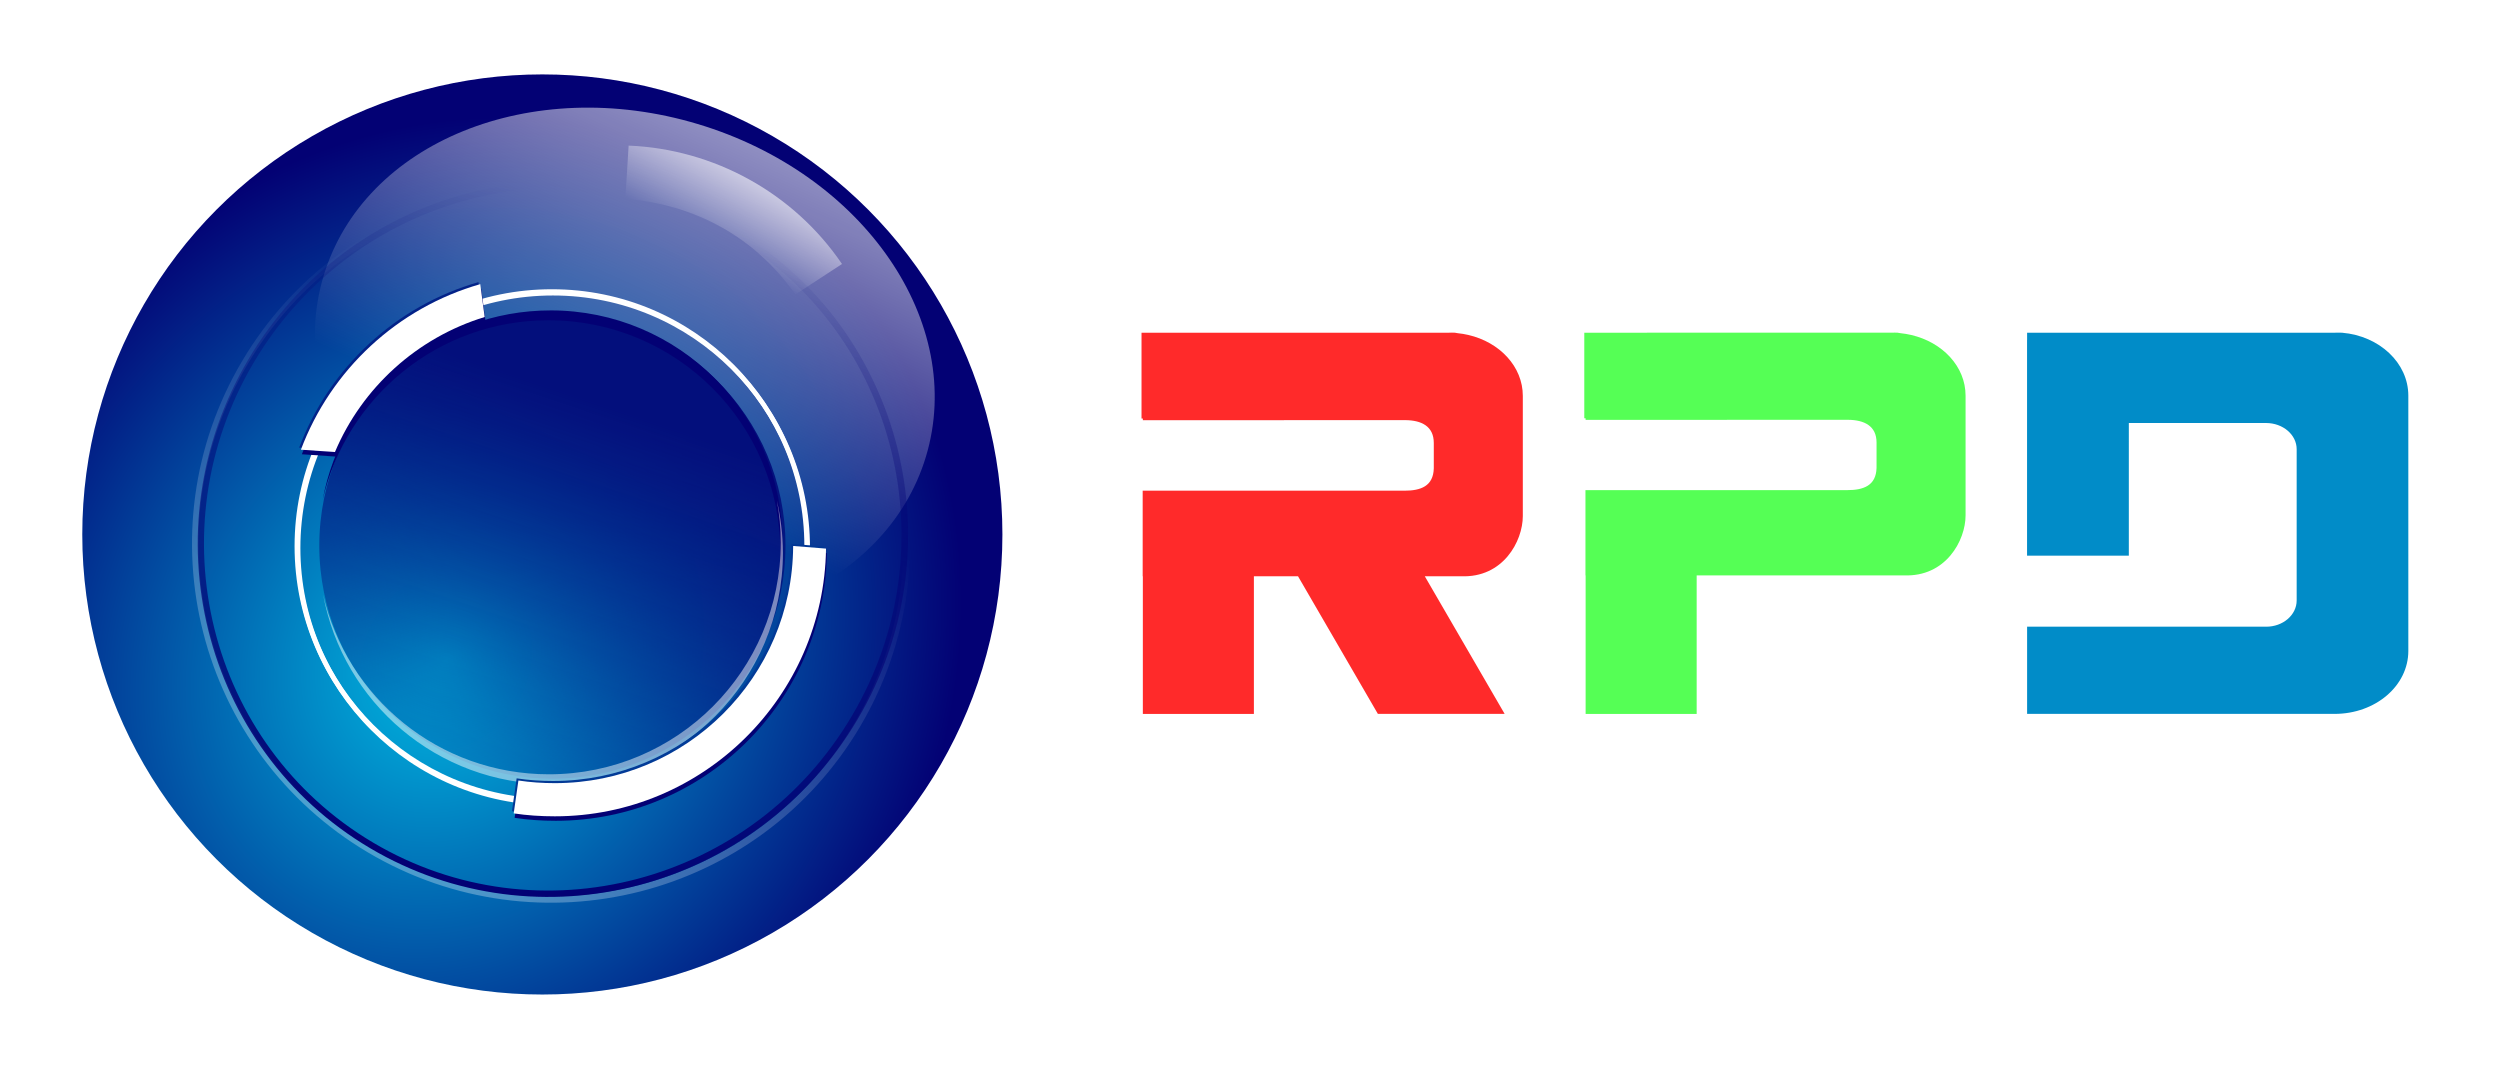 <?xml version="1.0" encoding="UTF-8" standalone="no"?>
<!-- Created with Inkscape (http://www.inkscape.org/) -->

<svg
   xmlns:dc="http://purl.org/dc/elements/1.1/"
   xmlns:cc="http://creativecommons.org/ns#"
   xmlns:rdf="http://www.w3.org/1999/02/22-rdf-syntax-ns#"
   xmlns:svg="http://www.w3.org/2000/svg"
   xmlns="http://www.w3.org/2000/svg"
   xmlns:xlink="http://www.w3.org/1999/xlink"
   xmlns:sodipodi="http://sodipodi.sourceforge.net/DTD/sodipodi-0.dtd"
   xmlns:inkscape="http://www.inkscape.org/namespaces/inkscape"
   width="280"
   height="120"
   viewBox="0 0 280 120"
   id="svg4982"
   version="1.1"
   inkscape:version="0.92.3 (2405546, 2018-03-11)"
   sodipodi:docname="logo.svg"
   inkscape:export-filename="/var/www/ricardopedias.github.io/assets/imgs/logo-footer.png"
   inkscape:export-xdpi="90"
   inkscape:export-ydpi="90">
  <defs
     id="defs4984">
    <linearGradient
       inkscape:collect="always"
       id="linearGradient3021">
      <stop
         style="stop-color:#00bce4;stop-opacity:1"
         offset="0"
         id="stop3023" />
      <stop
         style="stop-color:#030174;stop-opacity:1"
         offset="1"
         id="stop3025" />
    </linearGradient>
    <linearGradient
       inkscape:collect="always"
       id="linearGradient4254">
      <stop
         style="stop-color:#030f7c;stop-opacity:1;"
         offset="0"
         id="stop4256" />
      <stop
         style="stop-color:#030f7c;stop-opacity:0;"
         offset="1"
         id="stop4258" />
    </linearGradient>
    <linearGradient
       inkscape:collect="always"
       id="linearGradient4220">
      <stop
         style="stop-color:#02409a;stop-opacity:1"
         offset="0"
         id="stop4222" />
      <stop
         style="stop-color:#031f86;stop-opacity:1"
         offset="1"
         id="stop4224" />
    </linearGradient>
    <linearGradient
       inkscape:collect="always"
       id="linearGradient4013">
      <stop
         style="stop-color:#ffffff;stop-opacity:1;"
         offset="0"
         id="stop4015" />
      <stop
         style="stop-color:#ffffff;stop-opacity:0;"
         offset="1"
         id="stop4017" />
    </linearGradient>
    <linearGradient
       inkscape:collect="always"
       id="linearGradient3997">
      <stop
         style="stop-color:#030174;stop-opacity:1;"
         offset="0"
         id="stop3999" />
      <stop
         style="stop-color:#030174;stop-opacity:0;"
         offset="1"
         id="stop4001" />
    </linearGradient>
    <linearGradient
       inkscape:collect="always"
       xlink:href="#linearGradient4013"
       id="linearGradient4395"
       gradientUnits="userSpaceOnUse"
       gradientTransform="matrix(1.434,0,0,1.434,18.66,177.307)"
       x1="213.683"
       y1="272.831"
       x2="213.683"
       y2="310.348" />
    <linearGradient
       inkscape:collect="always"
       xlink:href="#linearGradient4013"
       id="linearGradient4397"
       x1="350.397"
       y1="560.544"
       x2="343.073"
       y2="573.045"
       gradientUnits="userSpaceOnUse"
       gradientTransform="translate(89.904,15.152)" />
    <radialGradient
       inkscape:collect="always"
       xlink:href="#linearGradient3021"
       id="radialGradient3029-9-3-6"
       cx="281.809"
       cy="256.99"
       fx="281.809"
       fy="256.99"
       r="48.992"
       gradientUnits="userSpaceOnUse"
       gradientTransform="matrix(0.495,-0.787,0.699,0.44,-279.029,1127.213)" />
    <linearGradient
       inkscape:collect="always"
       xlink:href="#linearGradient4013"
       id="linearGradient5043"
       gradientUnits="userSpaceOnUse"
       x1="226.945"
       y1="190.796"
       x2="206.978"
       y2="313.162" />
    <filter
       style="color-interpolation-filters:sRGB"
       inkscape:collect="always"
       id="filter4128-9-9-7">
      <feGaussianBlur
         inkscape:collect="always"
         stdDeviation="1.567"
         id="feGaussianBlur4130-4-4-4" />
    </filter>
    <linearGradient
       inkscape:collect="always"
       xlink:href="#linearGradient4254"
       id="linearGradient5045"
       gradientUnits="userSpaceOnUse"
       x1="216.551"
       y1="280.538"
       x2="199.611"
       y2="330.552"
       gradientTransform="matrix(0.717,0,0,0.717,-105.108,795.662)" />
    <filter
       style="color-interpolation-filters:sRGB"
       inkscape:collect="always"
       id="filter4250-8-0-5">
      <feGaussianBlur
         inkscape:collect="always"
         stdDeviation="0.274"
         id="feGaussianBlur4252-2-9-4" />
    </filter>
    <linearGradient
       inkscape:collect="always"
       xlink:href="#linearGradient4220"
       id="linearGradient5047"
       gradientUnits="userSpaceOnUse"
       gradientTransform="matrix(0.764,0,0,0.764,-200.519,547.063)"
       x1="348.571"
       y1="632.184"
       x2="303.929"
       y2="578.791" />
    <linearGradient
       inkscape:collect="always"
       xlink:href="#linearGradient4013"
       id="linearGradient5049"
       gradientUnits="userSpaceOnUse"
       gradientTransform="matrix(1.434,0,0,1.434,18.66,177.307)"
       x1="213.683"
       y1="272.831"
       x2="213.683"
       y2="310.348" />
    <linearGradient
       inkscape:collect="always"
       xlink:href="#linearGradient3997"
       id="linearGradient5051"
       gradientUnits="userSpaceOnUse"
       gradientTransform="matrix(1.413,0,0,1.434,23.173,177.816)"
       x1="214.195"
       y1="272.01"
       x2="230.07"
       y2="318.862" />
    <linearGradient
       inkscape:collect="always"
       xlink:href="#linearGradient4013"
       id="linearGradient5053"
       gradientUnits="userSpaceOnUse"
       gradientTransform="matrix(0.764,0,0,0.764,-200.519,547.063)"
       x1="350.397"
       y1="560.544"
       x2="343.073"
       y2="573.045" />
    <filter
       style="color-interpolation-filters:sRGB"
       inkscape:collect="always"
       id="filter4300-0-4-8">
      <feGaussianBlur
         inkscape:collect="always"
         stdDeviation="0.563"
         id="feGaussianBlur4302-5-0-8" />
    </filter>
    <radialGradient
       inkscape:collect="always"
       xlink:href="#linearGradient3021"
       id="radialGradient3029-9-3-6-3"
       cx="281.809"
       cy="256.99"
       fx="281.809"
       fy="256.99"
       r="48.992"
       gradientUnits="userSpaceOnUse"
       gradientTransform="matrix(0.538,-0.855,0.759,0.478,-307.999,181.097)" />
    <filter
       style="color-interpolation-filters:sRGB"
       inkscape:collect="always"
       id="filter4128-9-9-7-5">
      <feGaussianBlur
         inkscape:collect="always"
         stdDeviation="1.567"
         id="feGaussianBlur4130-4-4-4-6" />
    </filter>
    <filter
       style="color-interpolation-filters:sRGB"
       inkscape:collect="always"
       id="filter4250-8-0-5-1">
      <feGaussianBlur
         inkscape:collect="always"
         stdDeviation="0.274"
         id="feGaussianBlur4252-2-9-4-2" />
    </filter>
    <filter
       style="color-interpolation-filters:sRGB"
       inkscape:collect="always"
       id="filter4300-0-4-8-6">
      <feGaussianBlur
         inkscape:collect="always"
         stdDeviation="0.563"
         id="feGaussianBlur4302-5-0-8-0" />
    </filter>
    <linearGradient
       inkscape:collect="always"
       xlink:href="#linearGradient4013"
       id="linearGradient446"
       gradientUnits="userSpaceOnUse"
       x1="226.945"
       y1="190.796"
       x2="206.978"
       y2="313.162" />
    <linearGradient
       inkscape:collect="always"
       xlink:href="#linearGradient4254"
       id="linearGradient448"
       gradientUnits="userSpaceOnUse"
       gradientTransform="matrix(0.779,0,0,0.779,-119.091,-179.024)"
       x1="216.551"
       y1="280.538"
       x2="199.611"
       y2="330.552" />
    <linearGradient
       inkscape:collect="always"
       xlink:href="#linearGradient4220"
       id="linearGradient450"
       gradientUnits="userSpaceOnUse"
       gradientTransform="matrix(0.83,0,0,0.83,-222.724,-449.044)"
       x1="348.571"
       y1="632.184"
       x2="303.929"
       y2="578.791" />
    <linearGradient
       inkscape:collect="always"
       xlink:href="#linearGradient3997"
       id="linearGradient452"
       gradientUnits="userSpaceOnUse"
       gradientTransform="matrix(1.413,0,0,1.434,23.173,177.816)"
       x1="214.195"
       y1="272.01"
       x2="230.07"
       y2="318.862" />
    <linearGradient
       inkscape:collect="always"
       xlink:href="#linearGradient4013"
       id="linearGradient454"
       gradientUnits="userSpaceOnUse"
       gradientTransform="matrix(0.83,0,0,0.83,-222.724,-449.044)"
       x1="350.397"
       y1="560.544"
       x2="343.073"
       y2="573.045" />
    <radialGradient
       inkscape:collect="always"
       xlink:href="#linearGradient3021"
       id="radialGradient1033"
       gradientUnits="userSpaceOnUse"
       gradientTransform="matrix(0.495,-0.787,0.699,0.44,-279.029,1127.213)"
       cx="281.809"
       cy="256.99"
       fx="281.809"
       fy="256.99"
       r="48.992" />
    <linearGradient
       inkscape:collect="always"
       xlink:href="#linearGradient4013"
       id="linearGradient1035"
       gradientUnits="userSpaceOnUse"
       x1="226.945"
       y1="190.796"
       x2="206.978"
       y2="313.162" />
    <linearGradient
       inkscape:collect="always"
       xlink:href="#linearGradient4254"
       id="linearGradient1037"
       gradientUnits="userSpaceOnUse"
       gradientTransform="matrix(0.717,0,0,0.717,-105.108,795.662)"
       x1="216.551"
       y1="280.538"
       x2="199.611"
       y2="330.552" />
    <linearGradient
       inkscape:collect="always"
       xlink:href="#linearGradient4220"
       id="linearGradient1039"
       gradientUnits="userSpaceOnUse"
       gradientTransform="matrix(0.764,0,0,0.764,-200.519,547.063)"
       x1="348.571"
       y1="632.184"
       x2="303.929"
       y2="578.791" />
    <linearGradient
       inkscape:collect="always"
       xlink:href="#linearGradient4013"
       id="linearGradient1041"
       gradientUnits="userSpaceOnUse"
       gradientTransform="matrix(1.434,0,0,1.434,18.66,177.307)"
       x1="213.683"
       y1="272.831"
       x2="213.683"
       y2="310.348" />
    <linearGradient
       inkscape:collect="always"
       xlink:href="#linearGradient3997"
       id="linearGradient1043"
       gradientUnits="userSpaceOnUse"
       gradientTransform="matrix(1.413,0,0,1.434,23.173,177.816)"
       x1="214.195"
       y1="272.01"
       x2="230.07"
       y2="318.862" />
    <linearGradient
       inkscape:collect="always"
       xlink:href="#linearGradient4013"
       id="linearGradient1045"
       gradientUnits="userSpaceOnUse"
       gradientTransform="matrix(0.764,0,0,0.764,-200.519,547.063)"
       x1="350.397"
       y1="560.544"
       x2="343.073"
       y2="573.045" />
    <radialGradient
       inkscape:collect="always"
       xlink:href="#linearGradient3021"
       id="radialGradient1047"
       gradientUnits="userSpaceOnUse"
       gradientTransform="matrix(0.538,-0.855,0.759,0.478,-307.999,181.097)"
       cx="281.809"
       cy="256.99"
       fx="281.809"
       fy="256.99"
       r="48.992" />
    <linearGradient
       inkscape:collect="always"
       xlink:href="#linearGradient4013"
       id="linearGradient1049"
       gradientUnits="userSpaceOnUse"
       x1="226.945"
       y1="190.796"
       x2="206.978"
       y2="313.162" />
    <linearGradient
       inkscape:collect="always"
       xlink:href="#linearGradient4254"
       id="linearGradient1051"
       gradientUnits="userSpaceOnUse"
       gradientTransform="matrix(0.779,0,0,0.779,-119.091,-179.024)"
       x1="216.551"
       y1="280.538"
       x2="199.611"
       y2="330.552" />
    <linearGradient
       inkscape:collect="always"
       xlink:href="#linearGradient4220"
       id="linearGradient1053"
       gradientUnits="userSpaceOnUse"
       gradientTransform="matrix(0.83,0,0,0.83,-222.724,-449.044)"
       x1="348.571"
       y1="632.184"
       x2="303.929"
       y2="578.791" />
    <linearGradient
       inkscape:collect="always"
       xlink:href="#linearGradient4013"
       id="linearGradient1055"
       gradientUnits="userSpaceOnUse"
       gradientTransform="matrix(1.434,0,0,1.434,18.66,177.307)"
       x1="213.683"
       y1="272.831"
       x2="213.683"
       y2="310.348" />
    <linearGradient
       inkscape:collect="always"
       xlink:href="#linearGradient3997"
       id="linearGradient1057"
       gradientUnits="userSpaceOnUse"
       gradientTransform="matrix(1.413,0,0,1.434,23.173,177.816)"
       x1="214.195"
       y1="272.01"
       x2="230.07"
       y2="318.862" />
    <linearGradient
       inkscape:collect="always"
       xlink:href="#linearGradient4013"
       id="linearGradient1059"
       gradientUnits="userSpaceOnUse"
       gradientTransform="matrix(0.83,0,0,0.83,-222.724,-449.044)"
       x1="350.397"
       y1="560.544"
       x2="343.073"
       y2="573.045" />
    <filter
       style="color-interpolation-filters:sRGB;"
       inkscape:label="Greyscale"
       id="filter1132">
      <feColorMatrix
         values="0.21 0.72 0.072 0 0 0.21 0.72 0.072 0 0 0.21 0.72 0.072 0 0 0 0 0 1 0 "
         id="feColorMatrix1130"
         result="fbSourceGraphic" />
      <feColorMatrix
         result="fbSourceGraphicAlpha"
         in="fbSourceGraphic"
         values="0 0 0 -1 0 0 0 0 -1 0 0 0 0 -1 0 0 0 0 1 0"
         id="feColorMatrix1134" />
      <feColorMatrix
         id="feColorMatrix1136"
         values="0.21 0.72 0.072 0 0 0.21 0.72 0.072 0 0 0.21 0.72 0.072 0 0 0 0 0 1 0 "
         in="fbSourceGraphic" />
    </filter>
  </defs>
  <sodipodi:namedview
     id="base"
     pagecolor="#ffffff"
     bordercolor="#666666"
     borderopacity="1.0"
     inkscape:pageopacity="0.0"
     inkscape:pageshadow="2"
     inkscape:zoom="1.4142136"
     inkscape:cx="123.89029"
     inkscape:cy="-122.44327"
     inkscape:document-units="px"
     inkscape:current-layer="layer1"
     showgrid="false"
     units="px"
     inkscape:window-width="1080"
     inkscape:window-height="1883"
     inkscape:window-x="1366"
     inkscape:window-y="0"
     inkscape:window-maximized="1"
     showguides="true"
     inkscape:guide-bbox="true"
     inkscape:measure-start="0,0"
     inkscape:measure-end="0,0" />
  <g
     inkscape:groupmode="layer"
     id="layer3"
     inkscape:label="Fundo Designer"
     style="display:none"
     transform="translate(0,30)"
     sodipodi:insensitive="true">
    <rect
       style="opacity:1;fill:#0e0e0e;fill-opacity:1;stroke-width:1.043"
       id="rect913"
       width="602"
       height="120"
       x="0"
       y="-30"
       rx="0"
       ry="0" />
  </g>
  <g
     style="display:none"
     transform="translate(0,-932.362)"
     id="g1027"
     inkscape:groupmode="layer"
     inkscape:label="Logo Designer"
     sodipodi:insensitive="true">
    <g
       transform="matrix(1.377,0,0,1.377,-5.245,-396.189)"
       id="g967">
      <g
         id="g941">
        <circle
           style="fill:url(#radialGradient1033);fill-opacity:1;stroke:none;stroke-width:0.921"
           id="circle913"
           cx="47.921"
           cy="1008.287"
           r="37.42" />
        <circle
           style="fill:url(#linearGradient1035);fill-opacity:1;stroke:none;filter:url(#filter4128-9-9-7)"
           id="circle915"
           transform="matrix(0.5,0.15,-0.121,0.402,-17.624,844.03)"
           cx="215.668"
           cy="294.072"
           r="48.992" />
        <circle
           style="fill:url(#linearGradient1037);fill-opacity:1;stroke:none;stroke-width:0.921"
           id="circle917"
           cx="48.738"
           cy="1009.193"
           r="18.959" />
        <path
           style="fill:#030174;fill-opacity:1;stroke:none;stroke-width:0.921"
           d="m 48.596,990.063 c -9.241,0 -16.933,6.648 -18.543,15.423 1.917,-8.377 9.407,-14.621 18.365,-14.621 10.41,0 18.855,8.423 18.855,18.833 0,1.169 -0.108,2.322 -0.312,3.432 0.311,-1.357 0.49,-2.783 0.49,-4.235 0,-10.41 -8.445,-18.833 -18.855,-18.833 z"
           id="path919"
           inkscape:connector-curvature="0" />
        <path
           style="color:#000000;font-style:normal;font-variant:normal;font-weight:normal;font-stretch:normal;font-size:medium;line-height:normal;font-family:Sans;-inkscape-font-specification:Sans;text-indent:0;text-align:start;text-decoration:none;text-decoration-line:none;letter-spacing:normal;word-spacing:normal;text-transform:none;writing-mode:lr-tb;direction:ltr;baseline-shift:baseline;text-anchor:start;display:inline;overflow:visible;visibility:visible;fill:#ffffff;fill-opacity:1;stroke:none;stroke-width:0.448;marker:none;enable-background:accumulate"
           d="m 48.696,988.341 c -11.549,0 -20.928,9.354 -20.928,20.903 0,11.549 9.379,20.928 20.928,20.928 11.549,0 20.903,-9.379 20.903,-20.928 0,-11.549 -9.354,-20.903 -20.903,-20.903 z m 0,0.368 c 11.343,0 20.536,9.193 20.536,20.535 0,11.343 -9.193,20.536 -20.536,20.536 -11.343,0 -20.536,-9.193 -20.536,-20.536 0,-11.343 9.193,-20.535 20.536,-20.535 z"
           id="path921"
           inkscape:connector-curvature="0" />
        <path
           style="opacity:0.473;fill:#ffffff;fill-opacity:1;stroke:none;stroke-width:0.921"
           d="m 48.633,1028.597 c -9.241,0 -16.933,-6.648 -18.543,-15.423 1.917,8.377 9.407,14.62 18.365,14.62 10.41,0 18.855,-8.423 18.855,-18.833 0,-1.169 -0.108,-2.322 -0.312,-3.432 0.311,1.357 0.49,2.783 0.49,4.235 0,10.41 -8.445,18.833 -18.855,18.833 z"
           id="path923"
           inkscape:connector-curvature="0" />
        <path
           style="color:#000000;font-style:normal;font-variant:normal;font-weight:normal;font-stretch:normal;font-size:medium;line-height:normal;font-family:Sans;-inkscape-font-specification:Sans;text-indent:0;text-align:start;text-decoration:none;text-decoration-line:none;letter-spacing:normal;word-spacing:normal;text-transform:none;writing-mode:lr-tb;direction:ltr;baseline-shift:baseline;text-anchor:start;display:inline;overflow:visible;visibility:visible;fill:#ffffff;fill-opacity:1;stroke:none;stroke-width:0.487;marker:none;filter:url(#filter4250-8-0-5);enable-background:accumulate"
           d="m 416.192,592.921 c -15.121,0 -27.399,12.247 -27.399,27.367 0,15.121 12.279,27.399 27.399,27.399 15.121,0 27.367,-12.279 27.367,-27.399 0,-15.121 -12.247,-27.367 -27.367,-27.367 z m 0,0.481 c 14.85,0 26.886,12.036 26.886,26.886 0,14.85 -12.036,26.886 -26.886,26.886 -14.85,0 -26.886,-12.036 -26.886,-26.886 0,-14.85 12.036,-26.886 26.886,-26.886 z"
           id="path925"
           inkscape:connector-curvature="0"
           transform="matrix(0.764,0,0,0.764,-269.188,535.49)" />
        <path
           inkscape:connector-curvature="0"
           style="color:#000000;font-style:normal;font-variant:normal;font-weight:normal;font-stretch:normal;font-size:medium;line-height:normal;font-family:Sans;-inkscape-font-specification:Sans;text-indent:0;text-align:start;text-decoration:none;text-decoration-line:none;letter-spacing:normal;word-spacing:normal;text-transform:none;writing-mode:lr-tb;direction:ltr;baseline-shift:baseline;text-anchor:start;display:inline;overflow:visible;visibility:visible;fill:#030174;fill-opacity:1;stroke:none;stroke-width:3.139;marker:none;enable-background:accumulate"
           d="m 42.947,988.301 c -6.73,1.923 -12.141,6.968 -14.584,13.462 l 2.769,0.191 c 2.213,-5.242 6.674,-9.296 12.173,-10.98 z m 25.444,21.291 c -0.051,10.679 -8.69,19.286 -19.381,19.286 -1.005,0 -1.996,-0.068 -2.96,-0.215 l -0.382,2.673 c 1.087,0.166 2.209,0.239 3.342,0.239 12.065,0 21.889,-9.741 22.055,-21.768 z"
           id="path927" />
        <path
           style="color:#000000;font-style:normal;font-variant:normal;font-weight:normal;font-stretch:normal;font-size:medium;line-height:normal;font-family:Sans;-inkscape-font-specification:Sans;text-indent:0;text-align:start;text-decoration:none;text-decoration-line:none;letter-spacing:normal;word-spacing:normal;text-transform:none;writing-mode:lr-tb;direction:ltr;baseline-shift:baseline;text-anchor:start;display:inline;overflow:visible;visibility:visible;fill:url(#linearGradient1039);fill-opacity:1;stroke:none;stroke-width:3.139;marker:none;enable-background:accumulate"
           d="m 42.726,987.762 c -6.73,1.923 -12.141,6.968 -14.584,13.462 l 2.769,0.191 c 2.213,-5.242 6.674,-9.296 12.173,-10.98 z m 25.444,21.291 c -0.051,10.679 -8.69,19.286 -19.381,19.286 -1.005,0 -1.996,-0.068 -2.96,-0.215 l -0.382,2.673 c 1.087,0.166 2.209,0.239 3.342,0.239 12.065,0 21.889,-9.741 22.055,-21.768 z"
           id="path929"
           inkscape:connector-curvature="0" />
        <g
           id="g935"
           transform="matrix(-0.657,-0.389,0.389,-0.657,27.917,1532.811)">
          <path
             inkscape:connector-curvature="0"
             id="path931"
             d="m 326.167,565.869 c -21.117,0 -38.265,17.103 -38.265,38.22 0,21.117 17.148,38.265 38.265,38.265 21.117,0 38.22,-17.148 38.22,-38.265 0,-21.117 -17.103,-38.22 -38.22,-38.22 z m 0,0.672 c 20.739,0 37.548,16.809 37.548,37.548 0,20.739 -16.809,37.548 -37.548,37.548 -20.739,0 -37.548,-16.809 -37.548,-37.548 0,-20.739 16.809,-37.548 37.548,-37.548 z"
             style="color:#000000;font-style:normal;font-variant:normal;font-weight:normal;font-stretch:normal;font-size:medium;line-height:normal;font-family:Sans;-inkscape-font-specification:Sans;text-indent:0;text-align:start;text-decoration:none;text-decoration-line:none;letter-spacing:normal;word-spacing:normal;text-transform:none;writing-mode:lr-tb;direction:ltr;baseline-shift:baseline;text-anchor:start;display:inline;overflow:visible;visibility:visible;opacity:0.294;fill:url(#linearGradient1041);fill-opacity:1;stroke:none;stroke-width:0.487;marker:none;enable-background:accumulate" />
          <path
             inkscape:connector-curvature="0"
             id="path933"
             d="m 326.238,566.378 c -20.812,0 -37.712,17.103 -37.712,38.22 0,21.117 16.9,38.265 37.712,38.265 20.812,0 37.668,-17.148 37.668,-38.265 0,-21.117 -16.856,-38.22 -37.668,-38.22 z m 0,0.672 c 20.44,0 37.005,16.809 37.005,37.548 0,20.739 -16.566,37.548 -37.005,37.548 -20.44,0 -37.005,-16.809 -37.005,-37.548 0,-20.739 16.566,-37.548 37.005,-37.548 z"
             style="color:#000000;font-style:normal;font-variant:normal;font-weight:normal;font-stretch:normal;font-size:medium;line-height:normal;font-family:Sans;-inkscape-font-specification:Sans;text-indent:0;text-align:start;text-decoration:none;text-decoration-line:none;letter-spacing:normal;word-spacing:normal;text-transform:none;writing-mode:lr-tb;direction:ltr;baseline-shift:baseline;text-anchor:start;display:inline;overflow:visible;visibility:visible;fill:url(#linearGradient1043);fill-opacity:1;stroke:none;stroke-width:0.487;marker:none;enable-background:accumulate" />
        </g>
        <path
           inkscape:connector-curvature="0"
           style="color:#000000;font-style:normal;font-variant:normal;font-weight:normal;font-stretch:normal;font-size:medium;line-height:normal;font-family:Sans;-inkscape-font-specification:Sans;text-indent:0;text-align:start;text-decoration:none;text-decoration-line:none;letter-spacing:normal;word-spacing:normal;text-transform:none;writing-mode:lr-tb;direction:ltr;baseline-shift:baseline;text-anchor:start;display:inline;overflow:visible;visibility:visible;fill:url(#linearGradient1045);fill-opacity:1;stroke:none;stroke-width:3.139;marker:none;enable-background:accumulate"
           d="m 72.295,986.288 c -3.935,-5.788 -10.422,-9.345 -17.355,-9.629 l -0.268,4.326 c 5.672,0.458 10.511,3.083 13.833,7.777 z"
           id="path937"
           sodipodi:nodetypes="ccccc" />
        <path
           style="color:#000000;font-style:normal;font-variant:normal;font-weight:normal;font-stretch:normal;font-size:medium;line-height:normal;font-family:Sans;-inkscape-font-specification:Sans;text-indent:0;text-align:start;text-decoration:none;text-decoration-line:none;letter-spacing:normal;word-spacing:normal;text-transform:none;writing-mode:lr-tb;direction:ltr;baseline-shift:baseline;text-anchor:start;display:inline;overflow:visible;visibility:visible;fill:#ffffff;fill-opacity:1;stroke:none;stroke-width:3.409;marker:none;filter:url(#filter4300-0-4-8);enable-background:accumulate"
           d="m 408.454,592.194 c -8.811,2.517 -15.896,9.122 -19.094,17.625 l 3.625,0.25 c 2.898,-6.864 8.738,-12.171 15.938,-14.375 z m 33.312,27.875 c -0.067,13.982 -11.377,25.25 -25.375,25.25 -1.316,0 -2.613,-0.089 -3.875,-0.281 l -0.5,3.5 c 1.423,0.217 2.892,0.312 4.375,0.312 15.796,0 28.659,-12.754 28.875,-28.5 z"
           id="path939"
           inkscape:connector-curvature="0"
           transform="matrix(0.764,0,0,0.764,-269.188,535.49)" />
      </g>
      <g
         id="g965">
        <g
           transform="matrix(0.921,0,0,0.921,-7.227,970.972)"
           id="g963"
           style="fill:#1a1a1a">
          <path
             sodipodi:nodetypes="csssssccssssssccccsc"
             inkscape:connector-curvature="0"
             id="path943"
             d="m 330.432,22.699 c -3.293,0.284 -5.834,2.67 -5.834,5.557 v 22.549 c 0,3.079 2.893,5.557 6.502,5.557 h 20.632 c 3.609,0 6.537,-2.478 6.537,-5.557 V 37.895 h -9.841 v 6.32 c 0,1.278 -1.208,2.315 -2.706,2.315 h -8.576 c -1.499,0 -2.706,-1.037 -2.706,-2.315 V 34.846 c 0,-1.279 1.208,-2.315 2.706,-2.315 h 6.502 2.074 l 12.54,-0.005 v -9.832 l -27.161,0.005 c -0.226,4.6e-5 -0.448,-0.019 -0.668,0 z"
             style="fill:#ffffff;fill-opacity:1;stroke:none;stroke-width:0.992" />
          <path
             inkscape:connector-curvature="0"
             id="path945"
             d="m 369.534,22.699 c -3.293,0.284 -5.834,2.67 -5.834,5.557 v 28.106 h 9.841 V 34.846 c 0,-1.278 1.208,-2.315 2.706,-2.315 h 8.576 c 1.499,0 2.706,1.037 2.706,2.315 v 21.516 h 9.841 V 28.256 c 0,-3.079 -2.928,-5.557 -6.537,-5.557 h -20.632 c -0.226,0 -0.448,-0.019 -0.668,0 z"
             style="fill:#ffffff;fill-opacity:1;stroke:none;stroke-width:0.992" />
          <path
             inkscape:connector-curvature="0"
             id="path947"
             d="m 308.305,22.691 v 33.508 l 0.026,0.023 c 1.753,0.053 2.75,0.082 4.697,0.14 3.402,0 6.139,-2.9 6.139,-6.517 v -27.154 z"
             style="fill:#ffffff;fill-opacity:1;stroke:none;stroke-width:1.044" />
          <path
             sodipodi:nodetypes="ccccccccssssccsssccc"
             inkscape:connector-curvature="0"
             id="path949"
             d="m 191.002,22.699 v 0.634 l -0.004,0.004 v 19.05 h 8.988 V 30.672 h 3.519 2.076 6.516 c 1.502,0 2.711,1.038 2.711,2.316 v 13.357 c 0,1.278 -1.21,2.328 -2.711,2.316 H 191.002 v 7.7 h 27.153 c 3.616,0 6.514,-2.48 6.514,-5.559 V 28.256 c 0,-2.887 -2.546,-5.273 -5.846,-5.557 -0.22,-0.019 -0.442,3.8e-5 -0.668,0 z"
             style="fill:#018cc8;fill-opacity:1;stroke:none;stroke-width:0.993" />
          <path
             sodipodi:nodetypes="cccccscssccccccccccsscccccc"
             inkscape:connector-curvature="0"
             id="path951"
             d="m 151.896,22.698 v 7.554 h 0.117 v 0.142 h 12.455 c 0.016,-2.5e-4 0.031,-0.004 0.048,-0.004 h 10.68 c 1.42,0.013 2.511,0.534 2.511,2.01 0,0.035 -4.9e-4,2.208 -9.8e-4,2.242 -0.045,1.55 -1.131,1.96 -2.599,1.958 H 151.999 v 7.529 h 0.015 v 12.234 h 9.807 V 44.128 h 13.941 4.343 c 3.719,0.162 5.463,-3.085 5.463,-5.295 V 28.256 c 0,-2.573 -2.041,-4.721 -4.81,-5.36 -0.307,-0.071 -0.619,-0.125 -0.942,-0.157 -0.085,-0.01 -0.164,-0.034 -0.25,-0.042 -0.169,-0.014 -0.341,-0.004 -0.513,0 h -0.152 -21.074 z"
             style="fill:#55ff55;fill-opacity:1;stroke:none;stroke-width:0.984" />
          <path
             inkscape:connector-curvature="0"
             id="path953"
             d="m 112.794,22.698 v 7.581 h 0.117 v 0.143 h 12.455 c 0.016,-2.51e-4 0.031,-0.004 0.048,-0.004 h 10.68 c 1.42,0.013 2.511,0.536 2.511,2.017 0,0.035 4.9e-4,2.216 0,2.25 -0.045,1.555 -1.132,1.967 -2.601,1.965 h -23.108 v 7.556 h 0.015 v 12.157 h 9.807 V 44.205 h 3.895 l 7.054,12.157 h 11.195 l -7.054,-12.157 h 3.197 c 3.719,0.162 5.462,-3.098 5.462,-5.316 V 28.276 c 0,-2.582 -2.041,-4.738 -4.81,-5.379 -0.307,-0.071 -0.619,-0.125 -0.942,-0.157 -0.085,-0.01 -0.164,-0.035 -0.25,-0.042 -0.169,-0.014 -0.341,-0.004 -0.513,0 h -0.152 -21.074 z"
             style="fill:#ff2a2a;fill-opacity:1;stroke:none;stroke-width:0.985" />
          <path
             inkscape:connector-curvature="0"
             id="path955"
             d="m 441.904,22.698 v 7.581 h 0.117 v 0.143 h 12.455 c 0.016,-2.51e-4 0.031,-0.004 0.048,-0.004 h 10.68 c 1.42,0.013 2.511,0.536 2.511,2.017 0,0.035 4.9e-4,2.216 0,2.25 -0.045,1.555 -1.132,1.967 -2.601,1.965 h -23.108 v 7.556 h 0.015 v 12.157 h 9.807 V 44.205 h 3.895 l 7.054,12.157 h 11.195 l -7.054,-12.157 h 3.197 c 3.719,0.162 5.462,-3.098 5.462,-5.316 V 28.276 c 0,-2.582 -2.041,-4.738 -4.81,-5.379 -0.307,-0.071 -0.619,-0.125 -0.942,-0.157 -0.085,-0.01 -0.164,-0.035 -0.25,-0.042 -0.169,-0.014 -0.341,-0.004 -0.513,0 h -0.152 -21.074 z"
             style="fill:#ffffff;fill-opacity:1;stroke:none;stroke-width:0.985" />
          <path
             inkscape:connector-curvature="0"
             id="path957"
             d="m 275.049,22.699 c -3.298,0.283 -5.843,2.669 -5.843,5.553 -0.009,0.618 9.8e-4,5.13 0.004,7.305 0,4.578 1.688,6.65 6.911,6.695 h 2.769 c 0.103,0.004 0.203,0.011 0.312,0.011 h 11.686 c 1.231,0 2.13,0.73 2.13,2.717 v 1.523 c 0,1.086 -0.902,1.953 -2.71,1.953 h -6.513 -2.075 -12.496 v 7.898 h 27.139 c 0.225,-4e-5 0.447,0.019 0.666,0 h 0.002 c 3.297,-0.284 5.841,-2.669 5.841,-5.553 0.009,-0.618 6.5e-4,-5.13 -0.002,-7.305 0,-4.578 -1.69,-6.65 -6.913,-6.695 h -7.535 l 0.008,-0.011 h -7.24 c -1.231,0 -2.128,-0.73 -2.128,-2.717 v -1.523 c 0,-1.086 0.902,-1.953 2.71,-1.953 h 6.513 2.075 12.496 v -7.898 h -27.139 c -0.226,4.1e-5 -0.448,-0.019 -0.668,0 z"
             style="fill:#ffffff;fill-opacity:1;stroke:none;stroke-width:0.993" />
          <path
             sodipodi:nodetypes="csssccssccccsscccccc"
             inkscape:connector-curvature="0"
             id="path959"
             d="m 235.947,22.699 c -3.3,0.284 -5.847,2.67 -5.847,5.557 v 22.549 c 0,3.079 2.898,5.557 6.515,5.557 h 27.156 v -7.702 h -21.098 c -1.502,0 -2.712,-1.036 -2.712,-2.314 v -3.79 h 15.97 V 36.812 h -15.97 v -3.742 c 0,-1.279 1.21,-2.314 2.712,-2.314 h 6.515 2.079 12.504 V 22.699 h -27.156 c -0.226,3.8e-5 -0.448,-0.019 -0.668,0 z"
             style="fill:#ffffff;fill-opacity:1;stroke:none;stroke-width:0.993" />
          <path
             sodipodi:nodetypes="csssccssccccsscccccc"
             inkscape:connector-curvature="0"
             id="path961"
             d="m 408.648,22.699 c -3.3,0.284 -5.847,2.67 -5.847,5.557 v 22.549 c 0,3.079 2.898,5.557 6.515,5.557 h 27.156 v -7.702 h -21.098 c -1.502,0 -2.712,-1.036 -2.712,-2.314 V 42.556 H 428.634 V 36.812 h -15.97 v -3.742 c 0,-1.279 1.21,-2.314 2.712,-2.314 h 6.515 2.079 12.504 V 22.699 h -27.156 c -0.226,3.7e-5 -0.448,-0.019 -0.668,0 z"
             style="fill:#ffffff;fill-opacity:1;stroke:none;stroke-width:0.993" />
        </g>
      </g>
    </g>
    <g
       transform="matrix(2.839,0,0,2.839,-1562.702,-1981.962)"
       id="g1025"
       style="display:inline">
      <g
         transform="matrix(0.447,0,0,0.447,549.235,978.192)"
         id="g1023">
        <g
           transform="translate(3.731,-5.431)"
           id="g997">
          <circle
             r="40.645"
             cy="51.923"
             cx="47.125"
             id="circle969"
             style="fill:url(#radialGradient1047);fill-opacity:1;stroke:none" />
          <circle
             r="48.992"
             cy="294.072"
             cx="215.668"
             transform="matrix(0.543,0.163,-0.131,0.436,-24.069,-126.488)"
             id="circle971"
             style="fill:url(#linearGradient1049);fill-opacity:1;stroke:none;filter:url(#filter4128-9-9-7-5)" />
          <circle
             r="20.592"
             cy="52.908"
             cx="48.013"
             id="circle973"
             style="fill:url(#linearGradient1051);fill-opacity:1;stroke:none" />
          <path
             inkscape:connector-curvature="0"
             id="path975"
             d="m 47.858,32.13 c -10.037,0 -18.392,7.221 -20.141,16.752 2.082,-9.099 10.217,-15.88 19.947,-15.88 11.307,0 20.48,9.149 20.48,20.456 0,1.27 -0.118,2.522 -0.339,3.728 0.337,-1.474 0.533,-3.023 0.533,-4.599 0,-11.307 -9.173,-20.456 -20.48,-20.456 z"
             style="fill:#030174;fill-opacity:1;stroke:none" />
          <path
             inkscape:connector-curvature="0"
             id="path977"
             d="m 47.967,30.258 c -12.544,0 -22.731,10.16 -22.731,22.704 0,12.544 10.187,22.731 22.731,22.731 12.544,0 22.704,-10.187 22.704,-22.731 0,-12.544 -10.16,-22.704 -22.704,-22.704 z m 0,0.399 c 12.32,0 22.305,9.985 22.305,22.305 0,12.32 -9.985,22.305 -22.305,22.305 -12.32,0 -22.305,-9.985 -22.305,-22.305 0,-12.32 9.985,-22.305 22.305,-22.305 z"
             style="color:#000000;font-style:normal;font-variant:normal;font-weight:normal;font-stretch:normal;font-size:medium;line-height:normal;font-family:Sans;-inkscape-font-specification:Sans;text-indent:0;text-align:start;text-decoration:none;text-decoration-line:none;letter-spacing:normal;word-spacing:normal;text-transform:none;writing-mode:lr-tb;direction:ltr;baseline-shift:baseline;text-anchor:start;display:inline;overflow:visible;visibility:visible;fill:#ffffff;fill-opacity:1;stroke:none;stroke-width:0.487;marker:none;enable-background:accumulate" />
          <path
             inkscape:connector-curvature="0"
             id="path979"
             d="m 47.898,73.984 c -10.037,0 -18.392,-7.221 -20.141,-16.752 2.082,9.099 10.217,15.88 19.947,15.88 11.307,0 20.48,-9.149 20.48,-20.456 0,-1.27 -0.118,-2.522 -0.339,-3.728 0.337,1.474 0.533,3.023 0.533,4.599 0,11.307 -9.173,20.456 -20.48,20.456 z"
             style="opacity:0.473;fill:#ffffff;fill-opacity:1;stroke:none" />
          <path
             transform="matrix(0.83,0,0,0.83,-297.309,-461.615)"
             inkscape:connector-curvature="0"
             id="path981"
             d="m 416.192,592.921 c -15.121,0 -27.399,12.247 -27.399,27.367 0,15.121 12.279,27.399 27.399,27.399 15.121,0 27.367,-12.279 27.367,-27.399 0,-15.121 -12.247,-27.367 -27.367,-27.367 z m 0,0.481 c 14.85,0 26.886,12.036 26.886,26.886 0,14.85 -12.036,26.886 -26.886,26.886 -14.85,0 -26.886,-12.036 -26.886,-26.886 0,-14.85 12.036,-26.886 26.886,-26.886 z"
             style="color:#000000;font-style:normal;font-variant:normal;font-weight:normal;font-stretch:normal;font-size:medium;line-height:normal;font-family:Sans;-inkscape-font-specification:Sans;text-indent:0;text-align:start;text-decoration:none;text-decoration-line:none;letter-spacing:normal;word-spacing:normal;text-transform:none;writing-mode:lr-tb;direction:ltr;baseline-shift:baseline;text-anchor:start;display:inline;overflow:visible;visibility:visible;fill:#ffffff;fill-opacity:1;stroke:none;stroke-width:0.487;marker:none;filter:url(#filter4250-8-0-5-1);enable-background:accumulate" />
          <path
             id="path983"
             d="m 41.722,30.216 c -7.309,2.088 -13.188,7.568 -15.84,14.622 l 3.007,0.207 c 2.404,-5.694 7.249,-10.097 13.222,-11.926 z m 27.637,23.126 c -0.056,11.6 -9.439,20.948 -21.052,20.948 -1.092,0 -2.168,-0.074 -3.215,-0.233 l -0.415,2.904 c 1.181,0.18 2.399,0.259 3.63,0.259 13.105,0 23.776,-10.581 23.955,-23.644 z"
             style="color:#000000;font-style:normal;font-variant:normal;font-weight:normal;font-stretch:normal;font-size:medium;line-height:normal;font-family:Sans;-inkscape-font-specification:Sans;text-indent:0;text-align:start;text-decoration:none;text-decoration-line:none;letter-spacing:normal;word-spacing:normal;text-transform:none;writing-mode:lr-tb;direction:ltr;baseline-shift:baseline;text-anchor:start;display:inline;overflow:visible;visibility:visible;fill:#030174;fill-opacity:1;stroke:none;stroke-width:3.409;marker:none;enable-background:accumulate"
             inkscape:connector-curvature="0" />
          <path
             inkscape:connector-curvature="0"
             id="path985"
             d="m 41.482,29.63 c -7.309,2.088 -13.188,7.568 -15.84,14.622 l 3.007,0.207 C 31.053,38.765 35.898,34.362 41.871,32.534 Z m 27.637,23.126 c -0.056,11.6 -9.439,20.948 -21.052,20.948 -1.092,0 -2.168,-0.074 -3.215,-0.233 l -0.415,2.904 c 1.181,0.18 2.399,0.259 3.63,0.259 13.105,0 23.776,-10.581 23.955,-23.644 z"
             style="color:#000000;font-style:normal;font-variant:normal;font-weight:normal;font-stretch:normal;font-size:medium;line-height:normal;font-family:Sans;-inkscape-font-specification:Sans;text-indent:0;text-align:start;text-decoration:none;text-decoration-line:none;letter-spacing:normal;word-spacing:normal;text-transform:none;writing-mode:lr-tb;direction:ltr;baseline-shift:baseline;text-anchor:start;display:inline;overflow:visible;visibility:visible;fill:url(#linearGradient1053);fill-opacity:1;stroke:none;stroke-width:3.409;marker:none;enable-background:accumulate" />
          <g
             transform="matrix(-0.714,-0.422,0.422,-0.714,25.397,621.647)"
             id="g991">
            <path
               style="color:#000000;font-style:normal;font-variant:normal;font-weight:normal;font-stretch:normal;font-size:medium;line-height:normal;font-family:Sans;-inkscape-font-specification:Sans;text-indent:0;text-align:start;text-decoration:none;text-decoration-line:none;letter-spacing:normal;word-spacing:normal;text-transform:none;writing-mode:lr-tb;direction:ltr;baseline-shift:baseline;text-anchor:start;display:inline;overflow:visible;visibility:visible;opacity:0.294;fill:url(#linearGradient1055);fill-opacity:1;stroke:none;stroke-width:0.487;marker:none;enable-background:accumulate"
               d="m 326.167,565.869 c -21.117,0 -38.265,17.103 -38.265,38.22 0,21.117 17.148,38.265 38.265,38.265 21.117,0 38.22,-17.148 38.22,-38.265 0,-21.117 -17.103,-38.22 -38.22,-38.22 z m 0,0.672 c 20.739,0 37.548,16.809 37.548,37.548 0,20.739 -16.809,37.548 -37.548,37.548 -20.739,0 -37.548,-16.809 -37.548,-37.548 0,-20.739 16.809,-37.548 37.548,-37.548 z"
               id="path987"
               inkscape:connector-curvature="0" />
            <path
               style="color:#000000;font-style:normal;font-variant:normal;font-weight:normal;font-stretch:normal;font-size:medium;line-height:normal;font-family:Sans;-inkscape-font-specification:Sans;text-indent:0;text-align:start;text-decoration:none;text-decoration-line:none;letter-spacing:normal;word-spacing:normal;text-transform:none;writing-mode:lr-tb;direction:ltr;baseline-shift:baseline;text-anchor:start;display:inline;overflow:visible;visibility:visible;fill:url(#linearGradient1057);fill-opacity:1;stroke:none;stroke-width:0.487;marker:none;enable-background:accumulate"
               d="m 326.238,566.378 c -20.812,0 -37.712,17.103 -37.712,38.22 0,21.117 16.9,38.265 37.712,38.265 20.812,0 37.668,-17.148 37.668,-38.265 0,-21.117 -16.856,-38.22 -37.668,-38.22 z m 0,0.672 c 20.44,0 37.005,16.809 37.005,37.548 0,20.739 -16.566,37.548 -37.005,37.548 -20.44,0 -37.005,-16.809 -37.005,-37.548 0,-20.739 16.566,-37.548 37.005,-37.548 z"
               id="path989"
               inkscape:connector-curvature="0" />
          </g>
          <path
             sodipodi:nodetypes="ccccc"
             id="path993"
             d="M 73.599,28.029 C 69.325,21.742 62.279,17.878 54.748,17.57 l -0.291,4.699 c 6.161,0.498 11.416,3.348 15.025,8.447 z"
             style="color:#000000;font-style:normal;font-variant:normal;font-weight:normal;font-stretch:normal;font-size:medium;line-height:normal;font-family:Sans;-inkscape-font-specification:Sans;text-indent:0;text-align:start;text-decoration:none;text-decoration-line:none;letter-spacing:normal;word-spacing:normal;text-transform:none;writing-mode:lr-tb;direction:ltr;baseline-shift:baseline;text-anchor:start;display:inline;overflow:visible;visibility:visible;fill:url(#linearGradient1059);fill-opacity:1;stroke:none;stroke-width:3.409;marker:none;enable-background:accumulate"
             inkscape:connector-curvature="0" />
          <path
             transform="matrix(0.83,0,0,0.83,-297.309,-461.615)"
             inkscape:connector-curvature="0"
             id="path995"
             d="m 408.454,592.194 c -8.811,2.517 -15.896,9.122 -19.094,17.625 l 3.625,0.25 c 2.898,-6.864 8.738,-12.171 15.938,-14.375 z m 33.312,27.875 c -0.067,13.982 -11.377,25.25 -25.375,25.25 -1.316,0 -2.613,-0.089 -3.875,-0.281 l -0.5,3.5 c 1.423,0.217 2.892,0.312 4.375,0.312 15.796,0 28.659,-12.754 28.875,-28.5 z"
             style="color:#000000;font-style:normal;font-variant:normal;font-weight:normal;font-stretch:normal;font-size:medium;line-height:normal;font-family:Sans;-inkscape-font-specification:Sans;text-indent:0;text-align:start;text-decoration:none;text-decoration-line:none;letter-spacing:normal;word-spacing:normal;text-transform:none;writing-mode:lr-tb;direction:ltr;baseline-shift:baseline;text-anchor:start;display:inline;overflow:visible;visibility:visible;fill:#ffffff;fill-opacity:1;stroke:none;stroke-width:3.409;marker:none;filter:url(#filter4300-0-4-8-6);enable-background:accumulate" />
        </g>
        <g
           transform="translate(-9.044,5.962)"
           id="g1021"
           style="fill:#1a1a1a">
          <g
             id="g1019">
            <path
               style="fill:#333333;fill-opacity:1;stroke:none;stroke-width:0.992"
               d="m 330.432,22.699 c -3.293,0.284 -5.834,2.67 -5.834,5.557 v 22.549 c 0,3.079 2.893,5.557 6.502,5.557 h 20.632 c 3.609,0 6.537,-2.478 6.537,-5.557 V 37.895 h -9.841 v 6.32 c 0,1.278 -1.208,2.315 -2.706,2.315 h -8.576 c -1.499,0 -2.706,-1.037 -2.706,-2.315 V 34.846 c 0,-1.279 1.208,-2.315 2.706,-2.315 h 6.502 2.074 l 12.54,-0.005 v -9.832 l -27.161,0.005 c -0.226,4.6e-5 -0.448,-0.019 -0.668,0 z"
               id="path999"
               inkscape:connector-curvature="0"
               sodipodi:nodetypes="csssssccssssssccccsc" />
            <path
               style="fill:#333333;fill-opacity:1;stroke:none;stroke-width:0.992"
               d="m 369.534,22.699 c -3.293,0.284 -5.834,2.67 -5.834,5.557 v 28.106 h 9.841 V 34.846 c 0,-1.278 1.208,-2.315 2.706,-2.315 h 8.576 c 1.499,0 2.706,1.037 2.706,2.315 v 21.516 h 9.841 V 28.256 c 0,-3.079 -2.928,-5.557 -6.537,-5.557 h -20.632 c -0.226,0 -0.448,-0.019 -0.668,0 z"
               id="path1001"
               inkscape:connector-curvature="0" />
            <path
               style="fill:#333333;fill-opacity:1;stroke:none;stroke-width:1.044"
               d="m 308.305,22.691 v 33.508 l 0.026,0.023 c 1.753,0.053 2.75,0.082 4.697,0.14 3.402,0 6.139,-2.9 6.139,-6.517 v -27.154 z"
               id="path1003"
               inkscape:connector-curvature="0" />
            <path
               style="fill:#000080;fill-opacity:1;stroke:none;stroke-width:0.993"
               d="m 191.002,22.699 v 0.634 l -0.004,0.004 v 19.05 h 8.988 V 30.672 h 3.519 2.076 6.516 c 1.502,0 2.711,1.038 2.711,2.316 v 13.357 c 0,1.278 -1.21,2.328 -2.711,2.316 H 191.002 v 7.7 h 27.153 c 3.616,0 6.514,-2.48 6.514,-5.559 V 28.256 c 0,-2.887 -2.546,-5.273 -5.846,-5.557 -0.22,-0.019 -0.442,3.8e-5 -0.668,0 z"
               id="path1005"
               inkscape:connector-curvature="0"
               sodipodi:nodetypes="ccccccccssssccsssccc" />
            <path
               style="fill:#008000;fill-opacity:1;stroke:none;stroke-width:0.984"
               d="m 151.896,22.698 v 7.554 h 0.117 v 0.142 h 12.455 c 0.016,-2.5e-4 0.031,-0.004 0.048,-0.004 h 10.68 c 1.42,0.013 2.511,0.534 2.511,2.01 0,0.035 -4.9e-4,2.208 -9.8e-4,2.242 -0.045,1.55 -1.131,1.96 -2.599,1.958 H 151.999 v 7.529 h 0.015 v 12.234 h 9.807 V 44.128 h 13.941 4.343 c 3.719,0.162 5.463,-3.085 5.463,-5.295 V 28.256 c 0,-2.573 -2.041,-4.721 -4.81,-5.36 -0.307,-0.071 -0.619,-0.125 -0.942,-0.157 -0.085,-0.01 -0.164,-0.034 -0.25,-0.042 -0.169,-0.014 -0.341,-0.004 -0.513,0 h -0.152 -21.074 z"
               id="path1007"
               inkscape:connector-curvature="0"
               sodipodi:nodetypes="cccccscssccccccccccsscccccc" />
            <path
               style="fill:#d40000;fill-opacity:1;stroke:none;stroke-width:0.985"
               d="m 112.794,22.698 v 7.581 h 0.117 v 0.143 h 12.455 c 0.016,-2.51e-4 0.031,-0.004 0.048,-0.004 h 10.68 c 1.42,0.013 2.511,0.536 2.511,2.017 0,0.035 4.9e-4,2.216 0,2.25 -0.045,1.555 -1.132,1.967 -2.601,1.965 h -23.108 v 7.556 h 0.015 v 12.157 h 9.807 V 44.205 h 3.895 l 7.054,12.157 h 11.195 l -7.054,-12.157 h 3.197 c 3.719,0.162 5.462,-3.098 5.462,-5.316 V 28.276 c 0,-2.582 -2.041,-4.738 -4.81,-5.379 -0.307,-0.071 -0.619,-0.125 -0.942,-0.157 -0.085,-0.01 -0.164,-0.035 -0.25,-0.042 -0.169,-0.014 -0.341,-0.004 -0.513,0 h -0.152 -21.074 z"
               id="path1009"
               inkscape:connector-curvature="0" />
            <path
               style="fill:#333333;fill-opacity:1;stroke:none;stroke-width:0.985"
               d="m 441.904,22.698 v 7.581 h 0.117 v 0.143 h 12.455 c 0.016,-2.51e-4 0.031,-0.004 0.048,-0.004 h 10.68 c 1.42,0.013 2.511,0.536 2.511,2.017 0,0.035 4.9e-4,2.216 0,2.25 -0.045,1.555 -1.132,1.967 -2.601,1.965 h -23.108 v 7.556 h 0.015 v 12.157 h 9.807 V 44.205 h 3.895 l 7.054,12.157 h 11.195 l -7.054,-12.157 h 3.197 c 3.719,0.162 5.462,-3.098 5.462,-5.316 V 28.276 c 0,-2.582 -2.041,-4.738 -4.81,-5.379 -0.307,-0.071 -0.619,-0.125 -0.942,-0.157 -0.085,-0.01 -0.164,-0.035 -0.25,-0.042 -0.169,-0.014 -0.341,-0.004 -0.513,0 h -0.152 -21.074 z"
               id="path1011"
               inkscape:connector-curvature="0" />
            <path
               style="fill:#333333;fill-opacity:1;stroke:none;stroke-width:0.993"
               d="m 275.049,22.699 c -3.298,0.283 -5.843,2.669 -5.843,5.553 -0.009,0.618 9.8e-4,5.13 0.004,7.305 0,4.578 1.688,6.65 6.911,6.695 h 2.769 c 0.103,0.004 0.203,0.011 0.312,0.011 h 11.686 c 1.231,0 2.13,0.73 2.13,2.717 v 1.523 c 0,1.086 -0.902,1.953 -2.71,1.953 h -6.513 -2.075 -12.496 v 7.898 h 27.139 c 0.225,-4e-5 0.447,0.019 0.666,0 h 0.002 c 3.297,-0.284 5.841,-2.669 5.841,-5.553 0.009,-0.618 6.5e-4,-5.13 -0.002,-7.305 0,-4.578 -1.69,-6.65 -6.913,-6.695 h -7.535 l 0.008,-0.011 h -7.24 c -1.231,0 -2.128,-0.73 -2.128,-2.717 v -1.523 c 0,-1.086 0.902,-1.953 2.71,-1.953 h 6.513 2.075 12.496 v -7.898 h -27.139 c -0.226,4.1e-5 -0.448,-0.019 -0.668,0 z"
               id="path1013"
               inkscape:connector-curvature="0" />
            <path
               style="fill:#333333;fill-opacity:1;stroke:none;stroke-width:0.993"
               d="m 235.947,22.699 c -3.3,0.284 -5.847,2.67 -5.847,5.557 v 22.549 c 0,3.079 2.898,5.557 6.515,5.557 h 27.156 v -7.702 h -21.098 c -1.502,0 -2.712,-1.036 -2.712,-2.314 v -3.79 h 15.97 V 36.812 h -15.97 v -3.742 c 0,-1.279 1.21,-2.314 2.712,-2.314 h 6.515 2.079 12.504 V 22.699 h -27.156 c -0.226,3.8e-5 -0.448,-0.019 -0.668,0 z"
               id="path1015"
               inkscape:connector-curvature="0"
               sodipodi:nodetypes="csssccssccccsscccccc" />
            <path
               style="fill:#333333;fill-opacity:1;stroke:none;stroke-width:0.993"
               d="m 408.648,22.699 c -3.3,0.284 -5.847,2.67 -5.847,5.557 v 22.549 c 0,3.079 2.898,5.557 6.515,5.557 h 27.156 v -7.702 h -21.098 c -1.502,0 -2.712,-1.036 -2.712,-2.314 V 42.556 H 428.634 V 36.812 h -15.97 v -3.742 c 0,-1.279 1.21,-2.314 2.712,-2.314 h 6.515 2.079 12.504 V 22.699 h -27.156 c -0.226,3.7e-5 -0.448,-0.019 -0.668,0 z"
               id="path1017"
               inkscape:connector-curvature="0"
               sodipodi:nodetypes="csssccssccccsscccccc" />
          </g>
        </g>
      </g>
    </g>
  </g>
  <g
     transform="translate(0,30)"
     style="display:none"
     inkscape:label="Fundo"
     id="g1031"
     inkscape:groupmode="layer">
    <rect
       ry="0"
       rx="0"
       y="-30"
       x="0"
       height="120"
       width="280"
       id="rect1029"
       style="opacity:1;fill:#0e0e0e;fill-opacity:1;stroke-width:0.712" />
  </g>
  <g
     inkscape:label="Logo Header"
     inkscape:groupmode="layer"
     id="layer1"
     transform="translate(0,-932.362)"
     style="display:inline">
    <g
       id="g703"
       transform="matrix(1.377,0,0,1.377,-5.245,-396.189)">
      <g
         id="g661">
        <circle
           r="37.42"
           cy="1008.287"
           cx="47.921"
           id="path3019-1-7-1"
           style="fill:url(#radialGradient3029-9-3-6);fill-opacity:1;stroke:none;stroke-width:0.921" />
        <circle
           r="48.992"
           cy="294.072"
           cx="215.668"
           transform="matrix(0.5,0.15,-0.121,0.402,-17.624,844.03)"
           id="path3019-7-9-7-4"
           style="fill:url(#linearGradient5043);fill-opacity:1;stroke:none;filter:url(#filter4128-9-9-7)" />
        <circle
           r="18.959"
           cy="1009.193"
           cx="48.738"
           id="path3083-8-8-8-3-9"
           style="fill:url(#linearGradient5045);fill-opacity:1;stroke:none;stroke-width:0.921" />
        <path
           inkscape:connector-curvature="0"
           id="path3083-7-8-2"
           d="m 48.596,990.063 c -9.241,0 -16.933,6.648 -18.543,15.423 1.917,-8.377 9.407,-14.621 18.365,-14.621 10.41,0 18.855,8.423 18.855,18.833 0,1.169 -0.108,2.322 -0.312,3.432 0.311,-1.357 0.49,-2.783 0.49,-4.235 0,-10.41 -8.445,-18.833 -18.855,-18.833 z"
           style="fill:#030174;fill-opacity:1;stroke:none;stroke-width:0.921" />
        <path
           inkscape:connector-curvature="0"
           id="path3083-8-82-3-0"
           d="m 48.696,988.341 c -11.549,0 -20.928,9.354 -20.928,20.903 0,11.549 9.379,20.928 20.928,20.928 11.549,0 20.903,-9.379 20.903,-20.928 0,-11.549 -9.354,-20.903 -20.903,-20.903 z m 0,0.368 c 11.343,0 20.536,9.193 20.536,20.535 0,11.343 -9.193,20.536 -20.536,20.536 -11.343,0 -20.536,-9.193 -20.536,-20.536 0,-11.343 9.193,-20.535 20.536,-20.535 z"
           style="color:#000000;font-style:normal;font-variant:normal;font-weight:normal;font-stretch:normal;font-size:medium;line-height:normal;font-family:Sans;-inkscape-font-specification:Sans;text-indent:0;text-align:start;text-decoration:none;text-decoration-line:none;letter-spacing:normal;word-spacing:normal;text-transform:none;writing-mode:lr-tb;direction:ltr;baseline-shift:baseline;text-anchor:start;display:inline;overflow:visible;visibility:visible;fill:#ffffff;fill-opacity:1;stroke:none;stroke-width:0.448;marker:none;enable-background:accumulate" />
        <path
           inkscape:connector-curvature="0"
           id="path3083-80-9-0-6"
           d="m 48.633,1028.597 c -9.241,0 -16.933,-6.648 -18.543,-15.423 1.917,8.377 9.407,14.62 18.365,14.62 10.41,0 18.855,-8.423 18.855,-18.833 0,-1.169 -0.108,-2.322 -0.312,-3.432 0.311,1.357 0.49,2.783 0.49,4.235 0,10.41 -8.445,18.833 -18.855,18.833 z"
           style="opacity:0.473;fill:#ffffff;fill-opacity:1;stroke:none;stroke-width:0.921" />
        <path
           transform="matrix(0.764,0,0,0.764,-269.188,535.49)"
           inkscape:connector-curvature="0"
           id="path3083-8-03-6-7-8"
           d="m 416.192,592.921 c -15.121,0 -27.399,12.247 -27.399,27.367 0,15.121 12.279,27.399 27.399,27.399 15.121,0 27.367,-12.279 27.367,-27.399 0,-15.121 -12.247,-27.367 -27.367,-27.367 z m 0,0.481 c 14.85,0 26.886,12.036 26.886,26.886 0,14.85 -12.036,26.886 -26.886,26.886 -14.85,0 -26.886,-12.036 -26.886,-26.886 0,-14.85 12.036,-26.886 26.886,-26.886 z"
           style="color:#000000;font-style:normal;font-variant:normal;font-weight:normal;font-stretch:normal;font-size:medium;line-height:normal;font-family:Sans;-inkscape-font-specification:Sans;text-indent:0;text-align:start;text-decoration:none;text-decoration-line:none;letter-spacing:normal;word-spacing:normal;text-transform:none;writing-mode:lr-tb;direction:ltr;baseline-shift:baseline;text-anchor:start;display:inline;overflow:visible;visibility:visible;fill:#ffffff;fill-opacity:1;stroke:none;stroke-width:0.487;marker:none;filter:url(#filter4250-8-0-5);enable-background:accumulate" />
        <path
           id="path3083-8-0-38-7-1-9"
           d="m 42.947,988.301 c -6.73,1.923 -12.141,6.968 -14.584,13.462 l 2.769,0.191 c 2.213,-5.242 6.674,-9.296 12.173,-10.98 z m 25.444,21.291 c -0.051,10.679 -8.69,19.286 -19.381,19.286 -1.005,0 -1.996,-0.068 -2.96,-0.215 l -0.382,2.673 c 1.087,0.166 2.209,0.239 3.342,0.239 12.065,0 21.889,-9.741 22.055,-21.768 z"
           style="color:#000000;font-style:normal;font-variant:normal;font-weight:normal;font-stretch:normal;font-size:medium;line-height:normal;font-family:Sans;-inkscape-font-specification:Sans;text-indent:0;text-align:start;text-decoration:none;text-decoration-line:none;letter-spacing:normal;word-spacing:normal;text-transform:none;writing-mode:lr-tb;direction:ltr;baseline-shift:baseline;text-anchor:start;display:inline;overflow:visible;visibility:visible;fill:#030174;fill-opacity:1;stroke:none;stroke-width:3.139;marker:none;enable-background:accumulate"
           inkscape:connector-curvature="0" />
        <path
           inkscape:connector-curvature="0"
           id="path3083-8-0-1-8-2"
           d="m 42.726,987.762 c -6.73,1.923 -12.141,6.968 -14.584,13.462 l 2.769,0.191 c 2.213,-5.242 6.674,-9.296 12.173,-10.98 z m 25.444,21.291 c -0.051,10.679 -8.69,19.286 -19.381,19.286 -1.005,0 -1.996,-0.068 -2.96,-0.215 l -0.382,2.673 c 1.087,0.166 2.209,0.239 3.342,0.239 12.065,0 21.889,-9.741 22.055,-21.768 z"
           style="color:#000000;font-style:normal;font-variant:normal;font-weight:normal;font-stretch:normal;font-size:medium;line-height:normal;font-family:Sans;-inkscape-font-specification:Sans;text-indent:0;text-align:start;text-decoration:none;text-decoration-line:none;letter-spacing:normal;word-spacing:normal;text-transform:none;writing-mode:lr-tb;direction:ltr;baseline-shift:baseline;text-anchor:start;display:inline;overflow:visible;visibility:visible;fill:url(#linearGradient5047);fill-opacity:1;stroke:none;stroke-width:3.139;marker:none;enable-background:accumulate" />
        <g
           transform="matrix(-0.657,-0.389,0.389,-0.657,27.917,1532.811)"
           id="g4037-7-7-6">
          <path
             style="color:#000000;font-style:normal;font-variant:normal;font-weight:normal;font-stretch:normal;font-size:medium;line-height:normal;font-family:Sans;-inkscape-font-specification:Sans;text-indent:0;text-align:start;text-decoration:none;text-decoration-line:none;letter-spacing:normal;word-spacing:normal;text-transform:none;writing-mode:lr-tb;direction:ltr;baseline-shift:baseline;text-anchor:start;display:inline;overflow:visible;visibility:visible;opacity:0.294;fill:url(#linearGradient5049);fill-opacity:1;stroke:none;stroke-width:0.487;marker:none;enable-background:accumulate"
             d="m 326.167,565.869 c -21.117,0 -38.265,17.103 -38.265,38.22 0,21.117 17.148,38.265 38.265,38.265 21.117,0 38.22,-17.148 38.22,-38.265 0,-21.117 -17.103,-38.22 -38.22,-38.22 z m 0,0.672 c 20.739,0 37.548,16.809 37.548,37.548 0,20.739 -16.809,37.548 -37.548,37.548 -20.739,0 -37.548,-16.809 -37.548,-37.548 0,-20.739 16.809,-37.548 37.548,-37.548 z"
             id="path3083-8-88-6-2-2-6"
             inkscape:connector-curvature="0" />
          <path
             style="color:#000000;font-style:normal;font-variant:normal;font-weight:normal;font-stretch:normal;font-size:medium;line-height:normal;font-family:Sans;-inkscape-font-specification:Sans;text-indent:0;text-align:start;text-decoration:none;text-decoration-line:none;letter-spacing:normal;word-spacing:normal;text-transform:none;writing-mode:lr-tb;direction:ltr;baseline-shift:baseline;text-anchor:start;display:inline;overflow:visible;visibility:visible;fill:url(#linearGradient5051);fill-opacity:1;stroke:none;stroke-width:0.487;marker:none;enable-background:accumulate"
             d="m 326.238,566.378 c -20.812,0 -37.712,17.103 -37.712,38.22 0,21.117 16.9,38.265 37.712,38.265 20.812,0 37.668,-17.148 37.668,-38.265 0,-21.117 -16.856,-38.22 -37.668,-38.22 z m 0,0.672 c 20.44,0 37.005,16.809 37.005,37.548 0,20.739 -16.566,37.548 -37.005,37.548 -20.44,0 -37.005,-16.809 -37.005,-37.548 0,-20.739 16.566,-37.548 37.005,-37.548 z"
             id="path3083-8-88-2-4-4"
             inkscape:connector-curvature="0" />
        </g>
        <path
           sodipodi:nodetypes="ccccc"
           id="path3083-8-0-3-0-9-9"
           d="m 72.295,986.288 c -3.935,-5.788 -10.422,-9.345 -17.355,-9.629 l -0.268,4.326 c 5.672,0.458 10.511,3.083 13.833,7.777 z"
           style="color:#000000;font-style:normal;font-variant:normal;font-weight:normal;font-stretch:normal;font-size:medium;line-height:normal;font-family:Sans;-inkscape-font-specification:Sans;text-indent:0;text-align:start;text-decoration:none;text-decoration-line:none;letter-spacing:normal;word-spacing:normal;text-transform:none;writing-mode:lr-tb;direction:ltr;baseline-shift:baseline;text-anchor:start;display:inline;overflow:visible;visibility:visible;fill:url(#linearGradient5053);fill-opacity:1;stroke:none;stroke-width:3.139;marker:none;enable-background:accumulate"
           inkscape:connector-curvature="0" />
        <path
           transform="matrix(0.764,0,0,0.764,-269.188,535.49)"
           inkscape:connector-curvature="0"
           id="path3083-8-0-9-9-5-5"
           d="m 408.454,592.194 c -8.811,2.517 -15.896,9.122 -19.094,17.625 l 3.625,0.25 c 2.898,-6.864 8.738,-12.171 15.938,-14.375 z m 33.312,27.875 c -0.067,13.982 -11.377,25.25 -25.375,25.25 -1.316,0 -2.613,-0.089 -3.875,-0.281 l -0.5,3.5 c 1.423,0.217 2.892,0.312 4.375,0.312 15.796,0 28.659,-12.754 28.875,-28.5 z"
           style="color:#000000;font-style:normal;font-variant:normal;font-weight:normal;font-stretch:normal;font-size:medium;line-height:normal;font-family:Sans;-inkscape-font-specification:Sans;text-indent:0;text-align:start;text-decoration:none;text-decoration-line:none;letter-spacing:normal;word-spacing:normal;text-transform:none;writing-mode:lr-tb;direction:ltr;baseline-shift:baseline;text-anchor:start;display:inline;overflow:visible;visibility:visible;fill:#ffffff;fill-opacity:1;stroke:none;stroke-width:3.409;marker:none;filter:url(#filter4300-0-4-8);enable-background:accumulate" />
      </g>
      <g
         id="g674">
        <g
           style="fill:#1a1a1a"
           id="g3810"
           transform="matrix(0.921,0,0,0.921,-7.227,970.972)">
          <path
             style="fill:#018cc8;fill-opacity:1;stroke:none;stroke-width:0.993"
             d="m 191.002,22.699 v 0.634 l -0.004,0.004 v 19.05 h 8.988 V 30.672 h 3.519 2.076 6.516 c 1.502,0 2.711,1.038 2.711,2.316 v 13.357 c 0,1.278 -1.21,2.328 -2.711,2.316 H 191.002 v 7.7 h 27.153 c 3.616,0 6.514,-2.48 6.514,-5.559 V 28.256 c 0,-2.887 -2.546,-5.273 -5.846,-5.557 -0.22,-0.019 -0.442,3.8e-5 -0.668,0 z"
             id="rect4341-2-6-9-6-4-5-7-62"
             inkscape:connector-curvature="0"
             sodipodi:nodetypes="ccccccccssssccsssccc" />
          <path
             style="fill:#55ff55;fill-opacity:1;stroke:none;stroke-width:0.984"
             d="m 151.896,22.698 v 7.554 h 0.117 v 0.142 h 12.455 c 0.016,-2.5e-4 0.031,-0.004 0.048,-0.004 h 10.68 c 1.42,0.013 2.511,0.534 2.511,2.01 0,0.035 -4.9e-4,2.208 -9.8e-4,2.242 -0.045,1.55 -1.131,1.96 -2.599,1.958 H 151.999 v 7.529 h 0.015 v 12.234 h 9.807 V 44.128 h 13.941 4.343 c 3.719,0.162 5.463,-3.085 5.463,-5.295 V 28.256 c 0,-2.573 -2.041,-4.721 -4.81,-5.36 -0.307,-0.071 -0.619,-0.125 -0.942,-0.157 -0.085,-0.01 -0.164,-0.034 -0.25,-0.042 -0.169,-0.014 -0.341,-0.004 -0.513,0 h -0.152 -21.074 z"
             id="rect4341-2-6-9-6-4-5-7-7-1"
             inkscape:connector-curvature="0"
             sodipodi:nodetypes="cccccscssccccccccccsscccccc" />
          <path
             style="fill:#ff2a2a;fill-opacity:1;stroke:none;stroke-width:0.985"
             d="m 112.794,22.698 v 7.581 h 0.117 v 0.143 h 12.455 c 0.016,-2.51e-4 0.031,-0.004 0.048,-0.004 h 10.68 c 1.42,0.013 2.511,0.536 2.511,2.017 0,0.035 4.9e-4,2.216 0,2.25 -0.045,1.555 -1.132,1.967 -2.601,1.965 h -23.108 v 7.556 h 0.015 v 12.157 h 9.807 V 44.205 h 3.895 l 7.054,12.157 h 11.195 l -7.054,-12.157 h 3.197 c 3.719,0.162 5.462,-3.098 5.462,-5.316 V 28.276 c 0,-2.582 -2.041,-4.738 -4.81,-5.379 -0.307,-0.071 -0.619,-0.125 -0.942,-0.157 -0.085,-0.01 -0.164,-0.035 -0.25,-0.042 -0.169,-0.014 -0.341,-0.004 -0.513,0 h -0.152 -21.074 z"
             id="rect4341-2-6-9-6-4-5-7-7-1-7"
             inkscape:connector-curvature="0" />
        </g>
      </g>
    </g>
    <g
       style="display:inline"
       id="g5528-8"
       transform="matrix(2.839,0,0,2.839,-1562.702,-1981.962)">
      <g
         id="g4255-2"
         transform="matrix(0.447,0,0,0.447,549.235,978.192)">
        <g
           id="g3494-0"
           transform="translate(3.731,-5.431)">
          <circle
             style="fill:url(#radialGradient3029-9-3-6-3);fill-opacity:1;stroke:none"
             id="path3019-1-7-1-2"
             cx="47.125"
             cy="51.923"
             r="40.645" />
          <circle
             style="fill:url(#linearGradient446);fill-opacity:1;stroke:none;filter:url(#filter4128-9-9-7-5)"
             id="path3019-7-9-7-4-3"
             transform="matrix(0.543,0.163,-0.131,0.436,-24.069,-126.488)"
             cx="215.668"
             cy="294.072"
             r="48.992" />
          <circle
             style="fill:url(#linearGradient448);fill-opacity:1;stroke:none"
             id="path3083-8-8-8-3-9-7"
             cx="48.013"
             cy="52.908"
             r="20.592" />
          <path
             style="fill:#030174;fill-opacity:1;stroke:none"
             d="m 47.858,32.13 c -10.037,0 -18.392,7.221 -20.141,16.752 2.082,-9.099 10.217,-15.88 19.947,-15.88 11.307,0 20.48,9.149 20.48,20.456 0,1.27 -0.118,2.522 -0.339,3.728 0.337,-1.474 0.533,-3.023 0.533,-4.599 0,-11.307 -9.173,-20.456 -20.48,-20.456 z"
             id="path3083-7-8-2-5"
             inkscape:connector-curvature="0" />
          <path
             style="color:#000000;font-style:normal;font-variant:normal;font-weight:normal;font-stretch:normal;font-size:medium;line-height:normal;font-family:Sans;-inkscape-font-specification:Sans;text-indent:0;text-align:start;text-decoration:none;text-decoration-line:none;letter-spacing:normal;word-spacing:normal;text-transform:none;writing-mode:lr-tb;direction:ltr;baseline-shift:baseline;text-anchor:start;display:inline;overflow:visible;visibility:visible;fill:#ffffff;fill-opacity:1;stroke:none;stroke-width:0.487;marker:none;enable-background:accumulate"
             d="m 47.967,30.258 c -12.544,0 -22.731,10.16 -22.731,22.704 0,12.544 10.187,22.731 22.731,22.731 12.544,0 22.704,-10.187 22.704,-22.731 0,-12.544 -10.16,-22.704 -22.704,-22.704 z m 0,0.399 c 12.32,0 22.305,9.985 22.305,22.305 0,12.32 -9.985,22.305 -22.305,22.305 -12.32,0 -22.305,-9.985 -22.305,-22.305 0,-12.32 9.985,-22.305 22.305,-22.305 z"
             id="path3083-8-82-3-0-9"
             inkscape:connector-curvature="0" />
          <path
             style="opacity:0.473;fill:#ffffff;fill-opacity:1;stroke:none"
             d="m 47.898,73.984 c -10.037,0 -18.392,-7.221 -20.141,-16.752 2.082,9.099 10.217,15.88 19.947,15.88 11.307,0 20.48,-9.149 20.48,-20.456 0,-1.27 -0.118,-2.522 -0.339,-3.728 0.337,1.474 0.533,3.023 0.533,4.599 0,11.307 -9.173,20.456 -20.48,20.456 z"
             id="path3083-80-9-0-6-2"
             inkscape:connector-curvature="0" />
          <path
             style="color:#000000;font-style:normal;font-variant:normal;font-weight:normal;font-stretch:normal;font-size:medium;line-height:normal;font-family:Sans;-inkscape-font-specification:Sans;text-indent:0;text-align:start;text-decoration:none;text-decoration-line:none;letter-spacing:normal;word-spacing:normal;text-transform:none;writing-mode:lr-tb;direction:ltr;baseline-shift:baseline;text-anchor:start;display:inline;overflow:visible;visibility:visible;fill:#ffffff;fill-opacity:1;stroke:none;stroke-width:0.487;marker:none;filter:url(#filter4250-8-0-5-1);enable-background:accumulate"
             d="m 416.192,592.921 c -15.121,0 -27.399,12.247 -27.399,27.367 0,15.121 12.279,27.399 27.399,27.399 15.121,0 27.367,-12.279 27.367,-27.399 0,-15.121 -12.247,-27.367 -27.367,-27.367 z m 0,0.481 c 14.85,0 26.886,12.036 26.886,26.886 0,14.85 -12.036,26.886 -26.886,26.886 -14.85,0 -26.886,-12.036 -26.886,-26.886 0,-14.85 12.036,-26.886 26.886,-26.886 z"
             id="path3083-8-03-6-7-8-2"
             inkscape:connector-curvature="0"
             transform="matrix(0.83,0,0,0.83,-297.309,-461.615)" />
          <path
             inkscape:connector-curvature="0"
             style="color:#000000;font-style:normal;font-variant:normal;font-weight:normal;font-stretch:normal;font-size:medium;line-height:normal;font-family:Sans;-inkscape-font-specification:Sans;text-indent:0;text-align:start;text-decoration:none;text-decoration-line:none;letter-spacing:normal;word-spacing:normal;text-transform:none;writing-mode:lr-tb;direction:ltr;baseline-shift:baseline;text-anchor:start;display:inline;overflow:visible;visibility:visible;fill:#030174;fill-opacity:1;stroke:none;stroke-width:3.409;marker:none;enable-background:accumulate"
             d="m 41.722,30.216 c -7.309,2.088 -13.188,7.568 -15.84,14.622 l 3.007,0.207 c 2.404,-5.694 7.249,-10.097 13.222,-11.926 z m 27.637,23.126 c -0.056,11.6 -9.439,20.948 -21.052,20.948 -1.092,0 -2.168,-0.074 -3.215,-0.233 l -0.415,2.904 c 1.181,0.18 2.399,0.259 3.63,0.259 13.105,0 23.776,-10.581 23.955,-23.644 z"
             id="path3083-8-0-38-7-1-9-8" />
          <path
             style="color:#000000;font-style:normal;font-variant:normal;font-weight:normal;font-stretch:normal;font-size:medium;line-height:normal;font-family:Sans;-inkscape-font-specification:Sans;text-indent:0;text-align:start;text-decoration:none;text-decoration-line:none;letter-spacing:normal;word-spacing:normal;text-transform:none;writing-mode:lr-tb;direction:ltr;baseline-shift:baseline;text-anchor:start;display:inline;overflow:visible;visibility:visible;fill:url(#linearGradient450);fill-opacity:1;stroke:none;stroke-width:3.409;marker:none;enable-background:accumulate"
             d="m 41.482,29.63 c -7.309,2.088 -13.188,7.568 -15.84,14.622 l 3.007,0.207 C 31.053,38.765 35.898,34.362 41.871,32.534 Z m 27.637,23.126 c -0.056,11.6 -9.439,20.948 -21.052,20.948 -1.092,0 -2.168,-0.074 -3.215,-0.233 l -0.415,2.904 c 1.181,0.18 2.399,0.259 3.63,0.259 13.105,0 23.776,-10.581 23.955,-23.644 z"
             id="path3083-8-0-1-8-2-9"
             inkscape:connector-curvature="0" />
          <g
             id="g4037-7-7-6-7"
             transform="matrix(-0.714,-0.422,0.422,-0.714,25.397,621.647)">
            <path
               inkscape:connector-curvature="0"
               id="path3083-8-88-6-2-2-6-3"
               d="m 326.167,565.869 c -21.117,0 -38.265,17.103 -38.265,38.22 0,21.117 17.148,38.265 38.265,38.265 21.117,0 38.22,-17.148 38.22,-38.265 0,-21.117 -17.103,-38.22 -38.22,-38.22 z m 0,0.672 c 20.739,0 37.548,16.809 37.548,37.548 0,20.739 -16.809,37.548 -37.548,37.548 -20.739,0 -37.548,-16.809 -37.548,-37.548 0,-20.739 16.809,-37.548 37.548,-37.548 z"
               style="color:#000000;font-style:normal;font-variant:normal;font-weight:normal;font-stretch:normal;font-size:medium;line-height:normal;font-family:Sans;-inkscape-font-specification:Sans;text-indent:0;text-align:start;text-decoration:none;text-decoration-line:none;letter-spacing:normal;word-spacing:normal;text-transform:none;writing-mode:lr-tb;direction:ltr;baseline-shift:baseline;text-anchor:start;display:inline;overflow:visible;visibility:visible;opacity:0.294;fill:url(#linearGradient4395);fill-opacity:1;stroke:none;stroke-width:0.487;marker:none;enable-background:accumulate" />
            <path
               inkscape:connector-curvature="0"
               id="path3083-8-88-2-4-4-6"
               d="m 326.238,566.378 c -20.812,0 -37.712,17.103 -37.712,38.22 0,21.117 16.9,38.265 37.712,38.265 20.812,0 37.668,-17.148 37.668,-38.265 0,-21.117 -16.856,-38.22 -37.668,-38.22 z m 0,0.672 c 20.44,0 37.005,16.809 37.005,37.548 0,20.739 -16.566,37.548 -37.005,37.548 -20.44,0 -37.005,-16.809 -37.005,-37.548 0,-20.739 16.566,-37.548 37.005,-37.548 z"
               style="color:#000000;font-style:normal;font-variant:normal;font-weight:normal;font-stretch:normal;font-size:medium;line-height:normal;font-family:Sans;-inkscape-font-specification:Sans;text-indent:0;text-align:start;text-decoration:none;text-decoration-line:none;letter-spacing:normal;word-spacing:normal;text-transform:none;writing-mode:lr-tb;direction:ltr;baseline-shift:baseline;text-anchor:start;display:inline;overflow:visible;visibility:visible;fill:url(#linearGradient452);fill-opacity:1;stroke:none;stroke-width:0.487;marker:none;enable-background:accumulate" />
          </g>
          <path
             inkscape:connector-curvature="0"
             style="color:#000000;font-style:normal;font-variant:normal;font-weight:normal;font-stretch:normal;font-size:medium;line-height:normal;font-family:Sans;-inkscape-font-specification:Sans;text-indent:0;text-align:start;text-decoration:none;text-decoration-line:none;letter-spacing:normal;word-spacing:normal;text-transform:none;writing-mode:lr-tb;direction:ltr;baseline-shift:baseline;text-anchor:start;display:inline;overflow:visible;visibility:visible;fill:url(#linearGradient454);fill-opacity:1;stroke:none;stroke-width:3.409;marker:none;enable-background:accumulate"
             d="M 73.599,28.029 C 69.325,21.742 62.279,17.878 54.748,17.57 l -0.291,4.699 c 6.161,0.498 11.416,3.348 15.025,8.447 z"
             id="path3083-8-0-3-0-9-9-1"
             sodipodi:nodetypes="ccccc" />
          <path
             style="color:#000000;font-style:normal;font-variant:normal;font-weight:normal;font-stretch:normal;font-size:medium;line-height:normal;font-family:Sans;-inkscape-font-specification:Sans;text-indent:0;text-align:start;text-decoration:none;text-decoration-line:none;letter-spacing:normal;word-spacing:normal;text-transform:none;writing-mode:lr-tb;direction:ltr;baseline-shift:baseline;text-anchor:start;display:inline;overflow:visible;visibility:visible;fill:#ffffff;fill-opacity:1;stroke:none;stroke-width:3.409;marker:none;filter:url(#filter4300-0-4-8-6);enable-background:accumulate"
             d="m 408.454,592.194 c -8.811,2.517 -15.896,9.122 -19.094,17.625 l 3.625,0.25 c 2.898,-6.864 8.738,-12.171 15.938,-14.375 z m 33.312,27.875 c -0.067,13.982 -11.377,25.25 -25.375,25.25 -1.316,0 -2.613,-0.089 -3.875,-0.281 l -0.5,3.5 c 1.423,0.217 2.892,0.312 4.375,0.312 15.796,0 28.659,-12.754 28.875,-28.5 z"
             id="path3083-8-0-9-9-5-5-2"
             inkscape:connector-curvature="0"
             transform="matrix(0.83,0,0,0.83,-297.309,-461.615)" />
        </g>
        <g
           style="fill:#1a1a1a"
           id="g4287-9"
           transform="translate(-9.044,5.962)">
          <g
             id="g3810-3">
            <path
               sodipodi:nodetypes="csssssccssssssccccsc"
               inkscape:connector-curvature="0"
               id="rect4341-2-1-0-9-4-8-1"
               d="m 330.432,22.699 c -3.293,0.284 -5.834,2.67 -5.834,5.557 v 22.549 c 0,3.079 2.893,5.557 6.502,5.557 h 20.632 c 3.609,0 6.537,-2.478 6.537,-5.557 V 37.895 h -9.841 v 6.32 c 0,1.278 -1.208,2.315 -2.706,2.315 h -8.576 c -1.499,0 -2.706,-1.037 -2.706,-2.315 V 34.846 c 0,-1.279 1.208,-2.315 2.706,-2.315 h 6.502 2.074 l 12.54,-0.005 v -9.832 l -27.161,0.005 c -0.226,4.6e-5 -0.448,-0.019 -0.668,0 z"
               style="fill:#333333;fill-opacity:1;stroke:none;stroke-width:0.992" />
            <path
               inkscape:connector-curvature="0"
               id="rect4341-6-88-5-2-9-1-9"
               d="m 369.534,22.699 c -3.293,0.284 -5.834,2.67 -5.834,5.557 v 28.106 h 9.841 V 34.846 c 0,-1.278 1.208,-2.315 2.706,-2.315 h 8.576 c 1.499,0 2.706,1.037 2.706,2.315 v 21.516 h 9.841 V 28.256 c 0,-3.079 -2.928,-5.557 -6.537,-5.557 h -20.632 c -0.226,0 -0.448,-0.019 -0.668,0 z"
               style="fill:#333333;fill-opacity:1;stroke:none;stroke-width:0.992" />
            <path
               inkscape:connector-curvature="0"
               id="rect4341-2-6-9-6-4-5-7-3-4"
               d="m 308.305,22.691 v 33.508 l 0.026,0.023 c 1.753,0.053 2.75,0.082 4.697,0.14 3.402,0 6.139,-2.9 6.139,-6.517 v -27.154 z"
               style="fill:#333333;fill-opacity:1;stroke:none;stroke-width:1.044" />
            <path
               sodipodi:nodetypes="ccccccccssssccsssccc"
               inkscape:connector-curvature="0"
               id="rect4341-2-6-9-6-4-5-7-62-7"
               d="m 191.002,22.699 v 0.634 l -0.004,0.004 v 19.05 h 8.988 V 30.672 h 3.519 2.076 6.516 c 1.502,0 2.711,1.038 2.711,2.316 v 13.357 c 0,1.278 -1.21,2.328 -2.711,2.316 H 191.002 v 7.7 h 27.153 c 3.616,0 6.514,-2.48 6.514,-5.559 V 28.256 c 0,-2.887 -2.546,-5.273 -5.846,-5.557 -0.22,-0.019 -0.442,3.8e-5 -0.668,0 z"
               style="fill:#000080;fill-opacity:1;stroke:none;stroke-width:0.993" />
            <path
               sodipodi:nodetypes="cccccscssccccccccccsscccccc"
               inkscape:connector-curvature="0"
               id="rect4341-2-6-9-6-4-5-7-7-1-8"
               d="m 151.896,22.698 v 7.554 h 0.117 v 0.142 h 12.455 c 0.016,-2.5e-4 0.031,-0.004 0.048,-0.004 h 10.68 c 1.42,0.013 2.511,0.534 2.511,2.01 0,0.035 -4.9e-4,2.208 -9.8e-4,2.242 -0.045,1.55 -1.131,1.96 -2.599,1.958 H 151.999 v 7.529 h 0.015 v 12.234 h 9.807 V 44.128 h 13.941 4.343 c 3.719,0.162 5.463,-3.085 5.463,-5.295 V 28.256 c 0,-2.573 -2.041,-4.721 -4.81,-5.36 -0.307,-0.071 -0.619,-0.125 -0.942,-0.157 -0.085,-0.01 -0.164,-0.034 -0.25,-0.042 -0.169,-0.014 -0.341,-0.004 -0.513,0 h -0.152 -21.074 z"
               style="fill:#008000;fill-opacity:1;stroke:none;stroke-width:0.984" />
            <path
               inkscape:connector-curvature="0"
               id="rect4341-2-6-9-6-4-5-7-7-1-7-4"
               d="m 112.794,22.698 v 7.581 h 0.117 v 0.143 h 12.455 c 0.016,-2.51e-4 0.031,-0.004 0.048,-0.004 h 10.68 c 1.42,0.013 2.511,0.536 2.511,2.017 0,0.035 4.9e-4,2.216 0,2.25 -0.045,1.555 -1.132,1.967 -2.601,1.965 h -23.108 v 7.556 h 0.015 v 12.157 h 9.807 V 44.205 h 3.895 l 7.054,12.157 h 11.195 l -7.054,-12.157 h 3.197 c 3.719,0.162 5.462,-3.098 5.462,-5.316 V 28.276 c 0,-2.582 -2.041,-4.738 -4.81,-5.379 -0.307,-0.071 -0.619,-0.125 -0.942,-0.157 -0.085,-0.01 -0.164,-0.035 -0.25,-0.042 -0.169,-0.014 -0.341,-0.004 -0.513,0 h -0.152 -21.074 z"
               style="fill:#d40000;fill-opacity:1;stroke:none;stroke-width:0.985" />
            <path
               inkscape:connector-curvature="0"
               id="rect4341-2-6-9-6-4-5-7-7-1-7-9-5"
               d="m 441.904,22.698 v 7.581 h 0.117 v 0.143 h 12.455 c 0.016,-2.51e-4 0.031,-0.004 0.048,-0.004 h 10.68 c 1.42,0.013 2.511,0.536 2.511,2.017 0,0.035 4.9e-4,2.216 0,2.25 -0.045,1.555 -1.132,1.967 -2.601,1.965 h -23.108 v 7.556 h 0.015 v 12.157 h 9.807 V 44.205 h 3.895 l 7.054,12.157 h 11.195 l -7.054,-12.157 h 3.197 c 3.719,0.162 5.462,-3.098 5.462,-5.316 V 28.276 c 0,-2.582 -2.041,-4.738 -4.81,-5.379 -0.307,-0.071 -0.619,-0.125 -0.942,-0.157 -0.085,-0.01 -0.164,-0.035 -0.25,-0.042 -0.169,-0.014 -0.341,-0.004 -0.513,0 h -0.152 -21.074 z"
               style="fill:#333333;fill-opacity:1;stroke:none;stroke-width:0.985" />
            <path
               inkscape:connector-curvature="0"
               id="rect4341-2-6-9-6-4-5-7-7-3-0"
               d="m 275.049,22.699 c -3.298,0.283 -5.843,2.669 -5.843,5.553 -0.009,0.618 9.8e-4,5.13 0.004,7.305 0,4.578 1.688,6.65 6.911,6.695 h 2.769 c 0.103,0.004 0.203,0.011 0.312,0.011 h 11.686 c 1.231,0 2.13,0.73 2.13,2.717 v 1.523 c 0,1.086 -0.902,1.953 -2.71,1.953 h -6.513 -2.075 -12.496 v 7.898 h 27.139 c 0.225,-4e-5 0.447,0.019 0.666,0 h 0.002 c 3.297,-0.284 5.841,-2.669 5.841,-5.553 0.009,-0.618 6.5e-4,-5.13 -0.002,-7.305 0,-4.578 -1.69,-6.65 -6.913,-6.695 h -7.535 l 0.008,-0.011 h -7.24 c -1.231,0 -2.128,-0.73 -2.128,-2.717 v -1.523 c 0,-1.086 0.902,-1.953 2.71,-1.953 h 6.513 2.075 12.496 v -7.898 h -27.139 c -0.226,4.1e-5 -0.448,-0.019 -0.668,0 z"
               style="fill:#333333;fill-opacity:1;stroke:none;stroke-width:0.993" />
            <path
               sodipodi:nodetypes="csssccssccccsscccccc"
               inkscape:connector-curvature="0"
               id="rect4341-2-6-9-6-4-5-7-626-3"
               d="m 235.947,22.699 c -3.3,0.284 -5.847,2.67 -5.847,5.557 v 22.549 c 0,3.079 2.898,5.557 6.515,5.557 h 27.156 v -7.702 h -21.098 c -1.502,0 -2.712,-1.036 -2.712,-2.314 v -3.79 h 15.97 V 36.812 h -15.97 v -3.742 c 0,-1.279 1.21,-2.314 2.712,-2.314 h 6.515 2.079 12.504 V 22.699 h -27.156 c -0.226,3.8e-5 -0.448,-0.019 -0.668,0 z"
               style="fill:#333333;fill-opacity:1;stroke:none;stroke-width:0.993" />
            <path
               sodipodi:nodetypes="csssccssccccsscccccc"
               inkscape:connector-curvature="0"
               id="rect4341-2-6-9-6-4-5-7-626-8-6"
               d="m 408.648,22.699 c -3.3,0.284 -5.847,2.67 -5.847,5.557 v 22.549 c 0,3.079 2.898,5.557 6.515,5.557 h 27.156 v -7.702 h -21.098 c -1.502,0 -2.712,-1.036 -2.712,-2.314 V 42.556 H 428.634 V 36.812 h -15.97 v -3.742 c 0,-1.279 1.21,-2.314 2.712,-2.314 h 6.515 2.079 12.504 V 22.699 h -27.156 c -0.226,3.7e-5 -0.448,-0.019 -0.668,0 z"
               style="fill:#333333;fill-opacity:1;stroke:none;stroke-width:0.993" />
          </g>
        </g>
      </g>
    </g>
  </g>
  <g
     style="display:none"
     transform="translate(0,-932.362)"
     id="g1080"
     inkscape:groupmode="layer"
     inkscape:label="Logo Footer">
    <g
       transform="matrix(1.377,0,0,1.377,-5.245,-396.189)"
       id="g1020"
       style="filter:url(#filter1132)">
      <g
         id="g1008">
        <circle
           style="fill:url(#radialGradient3029-9-3-6);fill-opacity:1;stroke:none;stroke-width:0.921"
           id="circle980"
           cx="47.921"
           cy="1008.287"
           r="37.42" />
        <circle
           style="fill:url(#linearGradient5043);fill-opacity:1;stroke:none;filter:url(#filter4128-9-9-7)"
           id="circle982"
           transform="matrix(0.5,0.15,-0.121,0.402,-17.624,844.03)"
           cx="215.668"
           cy="294.072"
           r="48.992" />
        <circle
           style="fill:url(#linearGradient5045);fill-opacity:1;stroke:none;stroke-width:0.921"
           id="circle984"
           cx="48.738"
           cy="1009.193"
           r="18.959" />
        <path
           style="fill:#030174;fill-opacity:1;stroke:none;stroke-width:0.921"
           d="m 48.596,990.063 c -9.241,0 -16.933,6.648 -18.543,15.423 1.917,-8.377 9.407,-14.621 18.365,-14.621 10.41,0 18.855,8.423 18.855,18.833 0,1.169 -0.108,2.322 -0.312,3.432 0.311,-1.357 0.49,-2.783 0.49,-4.235 0,-10.41 -8.445,-18.833 -18.855,-18.833 z"
           id="path986"
           inkscape:connector-curvature="0" />
        <path
           style="color:#000000;font-style:normal;font-variant:normal;font-weight:normal;font-stretch:normal;font-size:medium;line-height:normal;font-family:Sans;-inkscape-font-specification:Sans;text-indent:0;text-align:start;text-decoration:none;text-decoration-line:none;letter-spacing:normal;word-spacing:normal;text-transform:none;writing-mode:lr-tb;direction:ltr;baseline-shift:baseline;text-anchor:start;display:inline;overflow:visible;visibility:visible;fill:#ffffff;fill-opacity:1;stroke:none;stroke-width:0.448;marker:none;enable-background:accumulate"
           d="m 48.696,988.341 c -11.549,0 -20.928,9.354 -20.928,20.903 0,11.549 9.379,20.928 20.928,20.928 11.549,0 20.903,-9.379 20.903,-20.928 0,-11.549 -9.354,-20.903 -20.903,-20.903 z m 0,0.368 c 11.343,0 20.536,9.193 20.536,20.535 0,11.343 -9.193,20.536 -20.536,20.536 -11.343,0 -20.536,-9.193 -20.536,-20.536 0,-11.343 9.193,-20.535 20.536,-20.535 z"
           id="path988"
           inkscape:connector-curvature="0" />
        <path
           style="opacity:0.473;fill:#ffffff;fill-opacity:1;stroke:none;stroke-width:0.921"
           d="m 48.633,1028.597 c -9.241,0 -16.933,-6.648 -18.543,-15.423 1.917,8.377 9.407,14.62 18.365,14.62 10.41,0 18.855,-8.423 18.855,-18.833 0,-1.169 -0.108,-2.322 -0.312,-3.432 0.311,1.357 0.49,2.783 0.49,4.235 0,10.41 -8.445,18.833 -18.855,18.833 z"
           id="path990"
           inkscape:connector-curvature="0" />
        <path
           style="color:#000000;font-style:normal;font-variant:normal;font-weight:normal;font-stretch:normal;font-size:medium;line-height:normal;font-family:Sans;-inkscape-font-specification:Sans;text-indent:0;text-align:start;text-decoration:none;text-decoration-line:none;letter-spacing:normal;word-spacing:normal;text-transform:none;writing-mode:lr-tb;direction:ltr;baseline-shift:baseline;text-anchor:start;display:inline;overflow:visible;visibility:visible;fill:#ffffff;fill-opacity:1;stroke:none;stroke-width:0.487;marker:none;filter:url(#filter4250-8-0-5);enable-background:accumulate"
           d="m 416.192,592.921 c -15.121,0 -27.399,12.247 -27.399,27.367 0,15.121 12.279,27.399 27.399,27.399 15.121,0 27.367,-12.279 27.367,-27.399 0,-15.121 -12.247,-27.367 -27.367,-27.367 z m 0,0.481 c 14.85,0 26.886,12.036 26.886,26.886 0,14.85 -12.036,26.886 -26.886,26.886 -14.85,0 -26.886,-12.036 -26.886,-26.886 0,-14.85 12.036,-26.886 26.886,-26.886 z"
           id="path992"
           inkscape:connector-curvature="0"
           transform="matrix(0.764,0,0,0.764,-269.188,535.49)" />
        <path
           inkscape:connector-curvature="0"
           style="color:#000000;font-style:normal;font-variant:normal;font-weight:normal;font-stretch:normal;font-size:medium;line-height:normal;font-family:Sans;-inkscape-font-specification:Sans;text-indent:0;text-align:start;text-decoration:none;text-decoration-line:none;letter-spacing:normal;word-spacing:normal;text-transform:none;writing-mode:lr-tb;direction:ltr;baseline-shift:baseline;text-anchor:start;display:inline;overflow:visible;visibility:visible;fill:#030174;fill-opacity:1;stroke:none;stroke-width:3.139;marker:none;enable-background:accumulate"
           d="m 42.947,988.301 c -6.73,1.923 -12.141,6.968 -14.584,13.462 l 2.769,0.191 c 2.213,-5.242 6.674,-9.296 12.173,-10.98 z m 25.444,21.291 c -0.051,10.679 -8.69,19.286 -19.381,19.286 -1.005,0 -1.996,-0.068 -2.96,-0.215 l -0.382,2.673 c 1.087,0.166 2.209,0.239 3.342,0.239 12.065,0 21.889,-9.741 22.055,-21.768 z"
           id="path994" />
        <path
           style="color:#000000;font-style:normal;font-variant:normal;font-weight:normal;font-stretch:normal;font-size:medium;line-height:normal;font-family:Sans;-inkscape-font-specification:Sans;text-indent:0;text-align:start;text-decoration:none;text-decoration-line:none;letter-spacing:normal;word-spacing:normal;text-transform:none;writing-mode:lr-tb;direction:ltr;baseline-shift:baseline;text-anchor:start;display:inline;overflow:visible;visibility:visible;fill:url(#linearGradient5047);fill-opacity:1;stroke:none;stroke-width:3.139;marker:none;enable-background:accumulate"
           d="m 42.726,987.762 c -6.73,1.923 -12.141,6.968 -14.584,13.462 l 2.769,0.191 c 2.213,-5.242 6.674,-9.296 12.173,-10.98 z m 25.444,21.291 c -0.051,10.679 -8.69,19.286 -19.381,19.286 -1.005,0 -1.996,-0.068 -2.96,-0.215 l -0.382,2.673 c 1.087,0.166 2.209,0.239 3.342,0.239 12.065,0 21.889,-9.741 22.055,-21.768 z"
           id="path996"
           inkscape:connector-curvature="0" />
        <g
           id="g1002"
           transform="matrix(-0.657,-0.389,0.389,-0.657,27.917,1532.811)">
          <path
             inkscape:connector-curvature="0"
             id="path998"
             d="m 326.167,565.869 c -21.117,0 -38.265,17.103 -38.265,38.22 0,21.117 17.148,38.265 38.265,38.265 21.117,0 38.22,-17.148 38.22,-38.265 0,-21.117 -17.103,-38.22 -38.22,-38.22 z m 0,0.672 c 20.739,0 37.548,16.809 37.548,37.548 0,20.739 -16.809,37.548 -37.548,37.548 -20.739,0 -37.548,-16.809 -37.548,-37.548 0,-20.739 16.809,-37.548 37.548,-37.548 z"
             style="color:#000000;font-style:normal;font-variant:normal;font-weight:normal;font-stretch:normal;font-size:medium;line-height:normal;font-family:Sans;-inkscape-font-specification:Sans;text-indent:0;text-align:start;text-decoration:none;text-decoration-line:none;letter-spacing:normal;word-spacing:normal;text-transform:none;writing-mode:lr-tb;direction:ltr;baseline-shift:baseline;text-anchor:start;display:inline;overflow:visible;visibility:visible;opacity:0.294;fill:url(#linearGradient5049);fill-opacity:1;stroke:none;stroke-width:0.487;marker:none;enable-background:accumulate" />
          <path
             inkscape:connector-curvature="0"
             id="path1000"
             d="m 326.238,566.378 c -20.812,0 -37.712,17.103 -37.712,38.22 0,21.117 16.9,38.265 37.712,38.265 20.812,0 37.668,-17.148 37.668,-38.265 0,-21.117 -16.856,-38.22 -37.668,-38.22 z m 0,0.672 c 20.44,0 37.005,16.809 37.005,37.548 0,20.739 -16.566,37.548 -37.005,37.548 -20.44,0 -37.005,-16.809 -37.005,-37.548 0,-20.739 16.566,-37.548 37.005,-37.548 z"
             style="color:#000000;font-style:normal;font-variant:normal;font-weight:normal;font-stretch:normal;font-size:medium;line-height:normal;font-family:Sans;-inkscape-font-specification:Sans;text-indent:0;text-align:start;text-decoration:none;text-decoration-line:none;letter-spacing:normal;word-spacing:normal;text-transform:none;writing-mode:lr-tb;direction:ltr;baseline-shift:baseline;text-anchor:start;display:inline;overflow:visible;visibility:visible;fill:url(#linearGradient5051);fill-opacity:1;stroke:none;stroke-width:0.487;marker:none;enable-background:accumulate" />
        </g>
        <path
           inkscape:connector-curvature="0"
           style="color:#000000;font-style:normal;font-variant:normal;font-weight:normal;font-stretch:normal;font-size:medium;line-height:normal;font-family:Sans;-inkscape-font-specification:Sans;text-indent:0;text-align:start;text-decoration:none;text-decoration-line:none;letter-spacing:normal;word-spacing:normal;text-transform:none;writing-mode:lr-tb;direction:ltr;baseline-shift:baseline;text-anchor:start;display:inline;overflow:visible;visibility:visible;fill:url(#linearGradient5053);fill-opacity:1;stroke:none;stroke-width:3.139;marker:none;enable-background:accumulate"
           d="m 72.295,986.288 c -3.935,-5.788 -10.422,-9.345 -17.355,-9.629 l -0.268,4.326 c 5.672,0.458 10.511,3.083 13.833,7.777 z"
           id="path1004"
           sodipodi:nodetypes="ccccc" />
        <path
           style="color:#000000;font-style:normal;font-variant:normal;font-weight:normal;font-stretch:normal;font-size:medium;line-height:normal;font-family:Sans;-inkscape-font-specification:Sans;text-indent:0;text-align:start;text-decoration:none;text-decoration-line:none;letter-spacing:normal;word-spacing:normal;text-transform:none;writing-mode:lr-tb;direction:ltr;baseline-shift:baseline;text-anchor:start;display:inline;overflow:visible;visibility:visible;fill:#ffffff;fill-opacity:1;stroke:none;stroke-width:3.409;marker:none;filter:url(#filter4300-0-4-8);enable-background:accumulate"
           d="m 408.454,592.194 c -8.811,2.517 -15.896,9.122 -19.094,17.625 l 3.625,0.25 c 2.898,-6.864 8.738,-12.171 15.938,-14.375 z m 33.312,27.875 c -0.067,13.982 -11.377,25.25 -25.375,25.25 -1.316,0 -2.613,-0.089 -3.875,-0.281 l -0.5,3.5 c 1.423,0.217 2.892,0.312 4.375,0.312 15.796,0 28.659,-12.754 28.875,-28.5 z"
           id="path1006"
           inkscape:connector-curvature="0"
           transform="matrix(0.764,0,0,0.764,-269.188,535.49)" />
      </g>
      <g
         id="g1018">
        <g
           transform="matrix(0.921,0,0,0.921,-7.227,970.972)"
           id="g1016"
           style="fill:#1a1a1a">
          <path
             sodipodi:nodetypes="ccccccccssssccsssccc"
             inkscape:connector-curvature="0"
             id="path1010"
             d="m 191.002,22.699 v 0.634 l -0.004,0.004 v 19.05 h 8.988 V 30.672 h 3.519 2.076 6.516 c 1.502,0 2.711,1.038 2.711,2.316 v 13.357 c 0,1.278 -1.21,2.328 -2.711,2.316 H 191.002 v 7.7 h 27.153 c 3.616,0 6.514,-2.48 6.514,-5.559 V 28.256 c 0,-2.887 -2.546,-5.273 -5.846,-5.557 -0.22,-0.019 -0.442,3.8e-5 -0.668,0 z"
             style="fill:#4d4d4d;fill-opacity:1;stroke:none;stroke-width:0.993" />
          <path
             sodipodi:nodetypes="cccccscssccccccccccsscccccc"
             inkscape:connector-curvature="0"
             id="path1012"
             d="m 151.896,22.698 v 7.554 h 0.117 v 0.142 h 12.455 c 0.016,-2.5e-4 0.031,-0.004 0.048,-0.004 h 10.68 c 1.42,0.013 2.511,0.534 2.511,2.01 0,0.035 -4.9e-4,2.208 -9.8e-4,2.242 -0.045,1.55 -1.131,1.96 -2.599,1.958 H 151.999 v 7.529 h 0.015 v 12.234 h 9.807 V 44.128 h 13.941 4.343 c 3.719,0.162 5.463,-3.085 5.463,-5.295 V 28.256 c 0,-2.573 -2.041,-4.721 -4.81,-5.36 -0.307,-0.071 -0.619,-0.125 -0.942,-0.157 -0.085,-0.01 -0.164,-0.034 -0.25,-0.042 -0.169,-0.014 -0.341,-0.004 -0.513,0 h -0.152 -21.074 z"
             style="fill:#4d4d4d;fill-opacity:1;stroke:none;stroke-width:0.984" />
          <path
             inkscape:connector-curvature="0"
             id="path1014"
             d="m 112.794,22.698 v 7.581 h 0.117 v 0.143 h 12.455 c 0.016,-2.51e-4 0.031,-0.004 0.048,-0.004 h 10.68 c 1.42,0.013 2.511,0.536 2.511,2.017 0,0.035 4.9e-4,2.216 0,2.25 -0.045,1.555 -1.132,1.967 -2.601,1.965 h -23.108 v 7.556 h 0.015 v 12.157 h 9.807 V 44.205 h 3.895 l 7.054,12.157 h 11.195 l -7.054,-12.157 h 3.197 c 3.719,0.162 5.462,-3.098 5.462,-5.316 V 28.276 c 0,-2.582 -2.041,-4.738 -4.81,-5.379 -0.307,-0.071 -0.619,-0.125 -0.942,-0.157 -0.085,-0.01 -0.164,-0.035 -0.25,-0.042 -0.169,-0.014 -0.341,-0.004 -0.513,0 h -0.152 -21.074 z"
             style="fill:#4d4d4d;fill-opacity:1;stroke:none;stroke-width:0.985" />
        </g>
      </g>
    </g>
  </g>
</svg>
